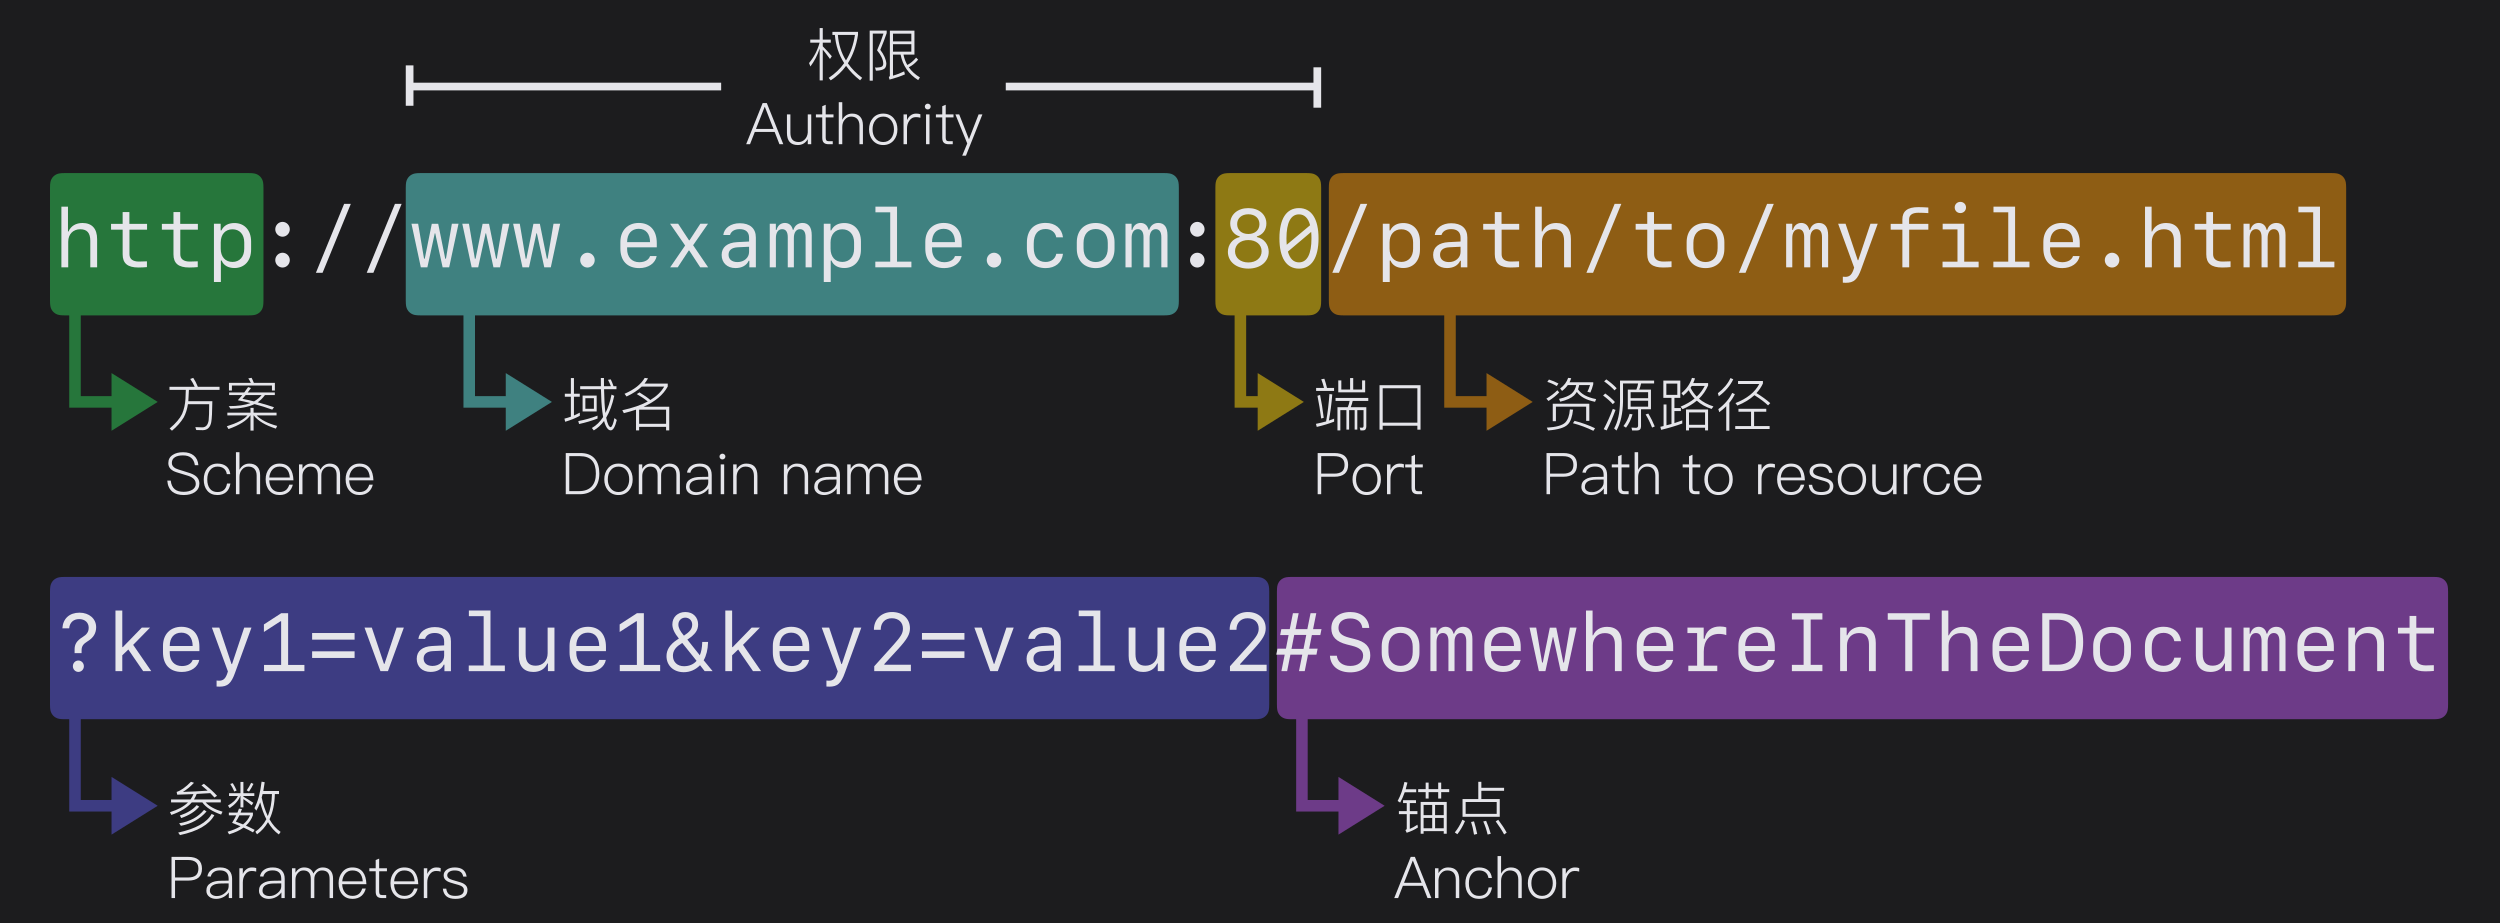 <svg xmlns="http://www.w3.org/2000/svg" width="1300" height="480" viewBox="0 0 1300 480"><g fill="none" fill-rule="evenodd"><rect width="1300" height="480" fill="#1C1C1E"/><g transform="translate(26 90)"><g transform="translate(606)"><path fill="#E5E5EA" fill-rule="nonzero" d="M.09 5.13.09 6.69 9.42 6.69 9.42 5.13 5.76 5.13C5.34 3.33 4.86 1.74 4.38.33L2.76.6C3.3 1.98 3.78 3.48 4.2 5.13L.09 5.13ZM2.16 8.76.78 9.21C1.56 12.99 2.19 16.92 2.73 21L4.05 20.67C3.51 16.2 2.88 12.24 2.16 8.76ZM9.45 21.09C8.55 21.45 7.62 21.78 6.72 22.08 7.5 17.94 8.1 13.41 8.49 8.49L7.02 8.28C6.66 13.32 6.09 18.09 5.28 22.53 3.57 23.01 1.8 23.43 0 23.79L.42 25.38C3.66 24.66 6.66 23.73 9.45 22.65L9.45 21.09ZM24 5.94 19.38 5.94 19.38 0 17.76 0 17.76 5.94 13.2 5.94 13.2 1.2 11.61 1.2 11.61 7.41 25.59 7.41 25.59 1.2 24 1.2 24 5.94ZM10.2 10.32 10.2 11.88 17.52 11.88C17.31 13.02 16.98 14.1 16.53 15.15L11.19 15.15 11.19 27.21 12.69 27.21 12.69 16.65 15.84 16.65 15.84 26.79 17.25 26.79 17.25 16.65 20.13 16.65 20.13 26.79 21.51 26.79 21.51 16.65 24.75 16.65 24.75 24.81C24.75 25.47 24.51 25.8 24.03 25.8L22.74 25.74 23.16 27.21 24.51 27.21C25.62 27.21 26.19 26.49 26.19 25.11L26.19 15.15 18.09 15.15C18.51 14.13 18.87 13.02 19.11 11.88L27.21 11.88 27.21 10.32 10.2 10.32ZM54.39 3.69 33.06 3.69 33.06 26.82 34.71 26.82 34.71 24.78 52.74 24.78 52.74 26.82 54.39 26.82 54.39 3.69ZM34.71 23.19 34.71 5.28 52.74 5.28 52.74 23.19 34.71 23.19ZM.9 38.97.9 60.39 2.73 60.39 2.73 51.3 9.57 51.3C14.34 51.3 16.74 49.23 16.74 45.12 16.74 41.01 14.34 38.97 9.6 38.97L.9 38.97ZM2.73 40.59 9.48 40.59C11.31 40.59 12.69 40.98 13.59 41.76 14.43 42.48 14.88 43.59 14.88 45.12 14.88 46.65 14.43 47.79 13.59 48.54 12.69 49.29 11.34 49.68 9.48 49.68L2.73 49.68 2.73 40.59ZM26.4 44.46C24.12 44.46 22.29 45.27 20.94 46.92 19.65 48.45 19.02 50.37 19.02 52.65 19.02 54.93 19.65 56.82 20.91 58.35 22.29 59.97 24.12 60.81 26.4 60.81 28.68 60.81 30.51 59.97 31.89 58.35 33.15 56.82 33.78 54.93 33.78 52.65 33.78 50.37 33.15 48.45 31.89 46.92 30.51 45.27 28.68 44.46 26.4 44.46ZM26.4 46.02C28.17 46.02 29.58 46.68 30.6 48.06 31.5 49.26 31.98 50.79 31.98 52.65 31.98 54.45 31.5 55.98 30.6 57.21 29.58 58.56 28.17 59.25 26.4 59.25 24.63 59.25 23.25 58.56 22.23 57.21 21.3 56.01 20.85 54.48 20.85 52.65 20.85 50.79 21.3 49.26 22.23 48.06 23.25 46.68 24.63 46.02 26.4 46.02ZM43.47 44.46C42.33 44.46 41.31 44.82 40.47 45.54 39.75 46.11 39.18 46.89 38.76 47.85L38.76 44.88 36.96 44.88 36.96 60.39 38.76 60.39 38.76 52.2C38.76 50.64 39.15 49.29 39.99 48.15 40.83 46.89 41.97 46.29 43.35 46.29 44.13 46.29 44.91 46.38 45.72 46.62L45.72 44.79C45.12 44.55 44.37 44.46 43.47 44.46ZM51.51 39.87 49.71 40.62 49.71 44.88 46.41 44.88 46.41 46.44 49.71 46.44 49.71 56.94C49.71 58.08 49.92 58.92 50.4 59.46 50.91 60.06 51.78 60.39 52.98 60.39L55.17 60.39 55.17 58.83 53.22 58.83C52.56 58.83 52.11 58.68 51.87 58.41 51.63 58.11 51.51 57.6 51.51 56.94L51.51 46.44 55.56 46.44 55.56 44.88 51.51 44.88 51.51 39.87Z" transform="translate(52.29 106.61)"/><path fill="#FFD60A" d="M7.692,74 C5.017,74 4.047,73.722 3.069,73.199 C2.092,72.676 1.324,71.908 0.801,70.931 C0.278,69.953 1.2037061e-16,68.983 -2.07168062e-16,66.308 L2.07168062e-16,7.692 C-1.2037061e-16,5.017 0.278,4.047 0.801,3.069 C1.324,2.092 2.092,1.324 3.069,0.801 C4.047,0.278 5.017,1.80555915e-16 7.692,-3.10752092e-16 L47.308,3.10752092e-16 C49.983,-1.80555915e-16 50.953,0.278 51.931,0.801 C52.908,1.324 53.676,2.092 54.199,3.069 C54.722,4.047 55,5.017 55,7.692 L55,66.308 C55,68.983 54.722,69.953 54.199,70.931 C53.676,71.908 52.908,72.676 51.931,73.199 C50.953,73.722 49.983,74 47.308,74 L16,74 L16,116 L21.999,116 L22,104 L46,119 L22,134 L21.999,122 L10,122 L10,74 L7.692,74 Z" opacity=".5"/></g><path fill="#E5E5EA" fill-rule="nonzero" d="M1.14 4.68 1.14 6.27 9.63 6.27C9.6 7.29 9.54 8.85 9.45 10.98 9.27 13.86 8.7 16.47 7.68 18.81 6.57 21.15 4.41 23.67 1.23 26.37L2.43 27.51C5.01 25.38 7.08 23.07 8.58 20.55 9.66 18.48 10.38 16.2 10.74 13.71L21.78 13.71C21.78 17.88 21.69 20.67 21.51 22.11 21.15 24.45 20.1 25.68 18.36 25.77 17.34 25.77 16.08 25.71 14.58 25.65L15.06 27.15C16.41 27.21 17.58 27.24 18.54 27.24 20.91 27.15 22.35 25.77 22.86 23.07 23.19 21.33 23.37 17.7 23.43 12.15L10.92 12.15C10.92 12.03 10.95 11.94 10.95 11.85 11.1 9.36 11.19 7.5 11.25 6.27L27.18 6.27 27.18 4.68 15.9 4.68C15.18 2.88 14.37 1.32 13.5.03L11.94.6C12.84 1.86 13.62 3.24 14.25 4.68L1.14 4.68ZM42.03 4.83C41.37 5.73 40.71 6.66 40.02 7.62L32.16 7.62 32.16 8.97 38.97 8.97C38.25 9.87 37.47 10.77 36.69 11.67 38.88 12.09 41.07 12.57 43.26 13.14 40.5 14.19 36.72 14.73 31.95 14.73L32.85 16.05C38.01 15.99 42.18 15.21 45.36 13.68 48.42 14.49 51.51 15.45 54.57 16.56L55.5 15.3C52.59 14.31 49.77 13.47 47.01 12.75 48.36 11.82 49.62 10.56 50.79 8.97L55.92 8.97 55.92 7.62 41.82 7.62C42.36 6.93 42.93 6.15 43.53 5.31L42.03 4.83ZM45.12 12.27C43.08 11.73 41.07 11.31 39.09 10.95 39.6 10.38 40.17 9.72 40.77 8.97L49.05 8.97C48.06 10.23 46.74 11.31 45.12 12.27ZM55.95 2.64 45.03 2.64C44.64 1.65 44.25.78 43.83 5.68434189e-14L42.12.3C42.6.99 43.02 1.77 43.44 2.64L32.07 2.64 32.07 6.63 33.6 6.63 33.6 4.02 54.42 4.02 54.42 6.63 55.95 6.63 55.95 2.64ZM31.23 18.12 31.23 19.56 41.67 19.56C39.87 21.66 36.3 23.55 30.96 25.2L31.83 26.64C37.44 24.66 41.22 22.32 43.14 19.56L43.26 19.56 43.26 27.45 44.88 27.45 44.88 19.56 44.97 19.56C47.16 22.41 51 24.69 56.46 26.43L57.15 25.02C52.23 23.7 48.69 21.87 46.47 19.56L56.82 19.56 56.82 18.12 44.88 18.12 44.88 15.63 43.26 15.63 43.26 18.12 31.23 18.12ZM8.19 38.7C6.03 38.7 4.23 39.15 2.85 40.08 1.29 41.07.54 42.48.54 44.34.54 46.08 1.35 47.43 3 48.36 3.72 48.78 5.37 49.35 7.92 50.07 10.35 50.73 11.91 51.3 12.63 51.72 14.07 52.53 14.82 53.67 14.82 55.14 14.82 56.4 14.22 57.42 13.08 58.17 11.91 58.89 10.38 59.28 8.49 59.28 6.51 59.28 4.98 58.83 3.9 57.96 2.7 56.97 2.01 55.47 1.8 53.46L0 53.46C.18 56.04 1.08 57.99 2.7 59.28 4.11 60.39 6.06 60.96 8.52 60.96 10.95 60.96 12.9 60.45 14.37 59.43 15.9 58.35 16.68 56.88 16.68 55.05 16.68 53.1 15.78 51.6 14.01 50.55 13.05 49.95 11.22 49.29 8.49 48.51 6.39 47.91 5.01 47.43 4.38 47.13 3.03 46.41 2.37 45.48 2.37 44.28 2.37 42.93 2.91 41.91 4.05 41.25 5.04 40.65 6.39 40.35 8.13 40.35 9.99 40.35 11.43 40.77 12.45 41.64 13.47 42.51 14.1 43.77 14.34 45.45L16.17 45.45C15.99 43.23 15.18 41.55 13.77 40.41 12.39 39.27 10.53 38.7 8.19 38.7ZM26.1 44.61C23.85 44.61 22.08 45.42 20.79 47.07 19.56 48.6 18.96 50.55 18.96 52.89 18.96 55.26 19.53 57.18 20.73 58.62 21.99 60.18 23.79 60.96 26.07 60.96 27.93 60.96 29.46 60.45 30.6 59.46 31.77 58.44 32.52 56.94 32.82 54.99L31.05 54.99C30.6 57.93 28.95 59.4 26.07 59.4 24.36 59.4 23.04 58.8 22.14 57.63 21.24 56.46 20.79 54.87 20.79 52.89 20.79 50.88 21.24 49.26 22.2 48.06 23.16 46.8 24.48 46.17 26.1 46.17 27.45 46.17 28.56 46.5 29.4 47.16 30.24 47.82 30.75 48.78 30.96 50.1L32.76 50.1C32.52 48.24 31.8 46.86 30.63 45.96 29.46 45.06 27.96 44.61 26.1 44.61ZM35.7 38.7 35.7 60.54 37.53 60.54 37.53 51.57C37.53 50.04 37.95 48.75 38.85 47.73 39.75 46.68 40.83 46.17 42.12 46.17 43.5 46.17 44.55 46.56 45.33 47.37 46.08 48.21 46.47 49.38 46.47 50.88L46.47 60.54 48.27 60.54 48.27 50.64C48.27 48.72 47.76 47.22 46.77 46.17 45.78 45.12 44.4 44.61 42.63 44.61 41.55 44.61 40.56 44.88 39.69 45.42 38.79 45.99 38.07 46.8 37.53 47.85L37.53 38.7 35.7 38.7ZM58.32 44.61C56.13 44.61 54.39 45.42 53.07 47.04 51.78 48.6 51.15 50.49 51.15 52.77 51.15 55.23 51.81 57.24 53.16 58.74 54.45 60.21 56.19 60.96 58.38 60.96 60.36 60.96 61.95 60.39 63.21 59.25 64.23 58.29 64.92 57.06 65.28 55.56L63.45 55.56C63.06 56.76 62.52 57.66 61.8 58.29 60.93 59.01 59.79 59.4 58.38 59.4 56.76 59.4 55.5 58.86 54.54 57.78 53.61 56.7 53.1 55.2 53.01 53.31L65.61 53.31C65.52 50.64 64.92 48.57 63.84 47.1 62.61 45.42 60.78 44.61 58.32 44.61ZM58.35 46.17C61.62 46.17 63.42 48.06 63.72 51.84L53.04 51.84C53.19 50.16 53.73 48.81 54.66 47.76 55.59 46.68 56.82 46.17 58.35 46.17ZM74.79 44.61C72.9 44.61 71.4 45.51 70.29 47.37L70.29 45.03 68.49 45.03 68.49 60.54 70.29 60.54 70.29 51C70.29 49.65 70.68 48.51 71.49 47.58 72.27 46.62 73.23 46.17 74.4 46.17 76.98 46.17 78.27 47.64 78.27 50.64L78.27 60.54 80.1 60.54 80.1 50.67C80.1 49.35 80.46 48.3 81.24 47.46 81.99 46.59 82.92 46.17 84.06 46.17 85.44 46.17 86.49 46.56 87.15 47.34 87.75 48.06 88.05 49.17 88.05 50.64L88.05 60.54 89.85 60.54 89.85 50.4C89.85 48.57 89.37 47.16 88.44 46.14 87.48 45.12 86.16 44.61 84.54 44.61 83.46 44.61 82.5 44.88 81.72 45.42 80.88 45.96 80.19 46.74 79.65 47.79 78.87 45.66 77.25 44.61 74.79 44.61ZM99.9 44.61C97.71 44.61 95.97 45.42 94.65 47.04 93.36 48.6 92.73 50.49 92.73 52.77 92.73 55.23 93.39 57.24 94.74 58.74 96.03 60.21 97.77 60.96 99.96 60.96 101.94 60.96 103.53 60.39 104.79 59.25 105.81 58.29 106.5 57.06 106.86 55.56L105.03 55.56C104.64 56.76 104.1 57.66 103.38 58.29 102.51 59.01 101.37 59.4 99.96 59.4 98.34 59.4 97.08 58.86 96.12 57.78 95.19 56.7 94.68 55.2 94.59 53.31L107.19 53.31C107.1 50.64 106.5 48.57 105.42 47.1 104.19 45.42 102.36 44.61 99.9 44.61ZM99.93 46.17C103.2 46.17 105 48.06 105.3 51.84L94.62 51.84C94.77 50.16 95.31 48.81 96.24 47.76 97.17 46.68 98.4 46.17 99.93 46.17Z" transform="translate(60.99 106.46)"/><path fill="#30D158" d="M7.692,74 C5.017,74 4.047,73.722 3.069,73.199 C2.092,72.676 1.324,71.908 0.801,70.931 C0.278,69.953 1.2037061e-16,68.983 -2.07168062e-16,66.308 L2.07168062e-16,7.692 C-1.2037061e-16,5.017 0.278,4.047 0.801,3.069 C1.324,2.092 2.092,1.324 3.069,0.801 C4.047,0.278 5.017,1.80555915e-16 7.692,-3.10752092e-16 L103.308,3.10752092e-16 C105.983,-1.80555915e-16 106.953,0.278 107.931,0.801 C108.908,1.324 109.676,2.092 110.199,3.069 C110.722,4.047 111,5.017 111,7.692 L111,66.308 C111,68.983 110.722,69.953 110.199,70.931 C109.676,71.908 108.908,72.676 107.931,73.199 C106.953,73.722 105.983,74 103.308,74 L16,74 L16,116 L31.999,116 L32,104 L56,119 L32,134 L31.999,122 L10,122 L10,74 L7.692,74 Z" opacity=".5"/><g transform="translate(665)"><path fill="#FF9F0A" d="M7.692,74 C5.017,74 4.047,73.722 3.069,73.199 C2.092,72.676 1.324,71.908 0.801,70.931 C0.278,69.953 1.2037061e-16,68.983 -2.07168062e-16,66.308 L2.07168062e-16,7.692 C-1.2037061e-16,5.017 0.278,4.047 0.801,3.069 C1.324,2.092 2.092,1.324 3.069,0.801 C4.047,0.278 5.017,1.80555915e-16 7.692,-3.10752092e-16 L521.308,3.10752092e-16 C523.983,-1.80555915e-16 524.953,0.278 525.931,0.801 C526.908,1.324 527.676,2.092 528.199,3.069 C528.722,4.047 529,5.017 529,7.692 L529,66.308 C529,68.983 528.722,69.953 528.199,70.931 C527.676,71.908 526.908,72.676 525.931,73.199 C524.953,73.722 523.983,74 521.308,74 L66,74 L66,116 L81.999,116 L82,104 L106,119 L82,134 L81.999,122 L60,122 L60,74 L7.692,74 Z" opacity=".5"/><path fill="#E5E5EA" fill-rule="nonzero" d="M1.32.87.48 2.1C2.16 2.61 3.81 3.33 5.4 4.29L6.27 2.94C4.77 2.13 3.12 1.44 1.32.87ZM11.31 0C10.59 2.16 9.21 4.02 7.14 5.52L8.13 6.81C9.33 5.91 10.32 4.89 11.13 3.75L15.51 3.75C15.12 5.61 14.34 7.08 13.14 8.16 11.79 9.36 9.6 10.26 6.57 10.92L7.2 12.39C10.5 11.61 12.9 10.53 14.37 9.15 14.91 8.61 15.39 7.98 15.81 7.32 17.61 9.84 20.79 11.55 25.29 12.45L25.86 11.04C21.18 10.14 18.06 8.43 16.44 5.94 16.68 5.28 16.89 4.53 17.04 3.75L22.68 3.75C22.32 5.01 21.87 6.18 21.3 7.2L22.86 7.65C23.49 6.24 24 4.8 24.36 3.3L24.36 2.28 12.03 2.28C12.36 1.62 12.66.93 12.9.18L11.31 0ZM22.32 13.44 3.3 13.44 3.3 22.53 4.95 22.53 4.95 14.97 20.67 14.97 20.67 22.35 22.32 22.35 22.32 13.44ZM12.21 16.38C11.97 19.62 11.13 21.9 9.75 23.28 8.19 24.75 5.01 25.62.21 25.89L.87 27.36C6.12 26.94 9.54 25.89 11.1 24.24 12.54 22.89 13.44 20.31 13.86 16.53L12.21 16.38ZM5.7 6.45C4.17 8.01 2.28 9.45 0 10.8L1.08 12.03C3.3 10.65 5.16 9.15 6.66 7.56L5.7 6.45ZM14.64 22.35 13.8 23.58C17.43 24.54 20.97 25.86 24.42 27.54L25.29 26.19C22.08 24.66 18.54 23.37 14.64 22.35ZM31.14.78 30.03 1.83C32.31 3.48 34.11 5.04 35.43 6.51L36.54 5.4C35.1 3.84 33.3 2.31 31.14.78ZM30.6 8.13 29.49 9.18C31.62 10.77 33.3 12.27 34.53 13.68L35.64 12.57C34.29 11.07 32.61 9.6 30.6 8.13ZM34.53 16.11C33.21 19.71 31.62 23.25 29.82 26.67L31.35 27.33C33.03 24.03 34.56 20.46 35.94 16.68L34.53 16.11ZM42.33 6.12 42.33 16.32 47.67 16.32 47.67 24.84C47.67 25.59 47.28 25.98 46.56 25.98 45.81 25.98 45.03 25.92 44.25 25.86L44.58 27.36 47.1 27.36C48.48 27.36 49.2 26.64 49.2 25.2L49.2 16.32 54.36 16.32 54.36 6.12 48.27 6.12C48.69 5.1 48.99 4.02 49.23 2.91L56.01 2.91 56.01 1.44 38.28 1.44 38.28 12.33C38.19 18.27 37.17 22.95 35.22 26.31L36.45 27.39C38.61 23.61 39.72 18.57 39.84 12.33L39.84 2.91 47.7 2.91C47.52 4.02 47.19 5.1 46.77 6.12L42.33 6.12ZM52.89 14.97 43.8 14.97 43.8 11.88 52.89 11.88 52.89 14.97ZM43.8 10.59 43.8 7.44 52.89 7.44 52.89 10.59 43.8 10.59ZM43.29 18.69C42.6 21.06 41.52 23.19 40.08 25.05L41.4 25.89C42.87 23.97 44.01 21.66 44.79 18.99L43.29 18.69ZM52.98 18.57 51.6 19.02C52.8 21 53.94 23.28 54.96 25.86L56.34 25.26C55.38 22.89 54.27 20.67 52.98 18.57ZM60.81 1.41 60.81 10.41 65.04 10.41 65.04 23.97C64.2 24.21 63.33 24.42 62.43 24.66L62.43 13.83 60.93 13.83 60.93 25.05C60.36 25.17 59.79 25.32 59.25 25.44L59.67 27.03C63.87 26.01 67.53 24.9 70.65 23.73L70.65 22.11C69.33 22.59 67.98 23.07 66.57 23.52L66.57 17.25 69.93 17.25 69.93 15.69 66.57 15.69 66.57 10.41 69.63 10.41 69.63 1.41 60.81 1.41ZM68.07 8.85 62.37 8.85 62.37 2.97 68.07 2.97 68.07 8.85ZM84.06 16.44 72.6 16.44 72.6 27.33 74.16 27.33 74.16 25.92 82.5 25.92 82.5 27.33 84.06 27.33 84.06 16.44ZM74.16 24.42 74.16 17.94 82.5 17.94 82.5 24.42 74.16 24.42ZM75.69 0C74.73 3.12 72.9 5.79 70.2 7.95L71.19 9.21C72.21 8.37 73.14 7.44 73.98 6.45 74.82 8.01 75.84 9.45 77.07 10.74 75.06 12.36 72.63 13.77 69.78 14.97L70.8 16.29C73.68 15.06 76.14 13.59 78.21 11.85 80.28 13.74 82.86 15.18 85.92 16.17L86.85 14.85C83.91 13.92 81.39 12.57 79.35 10.83 81.39 8.82 82.98 6.51 84.09 3.93L84.09 2.7 76.35 2.7C76.71 1.92 77.01 1.11 77.28.27L75.69 0ZM74.94 5.16C75.15 4.86 75.36 4.56 75.57 4.2L82.32 4.2C81.3 6.24 79.92 8.1 78.18 9.75 76.89 8.43 75.81 6.9 74.94 5.16ZM106.41 17.61 106.41 25.05 98.19 25.05 98.19 26.58 116.07 26.58 116.07 25.05 108 25.05 108 17.61 114.33 17.61 114.33 16.08 99.87 16.08 99.87 17.61 106.41 17.61ZM108.18 9C111.12 10.86 113.46 12.63 115.26 14.31L116.4 13.14C114.45 11.4 112.05 9.66 109.23 7.92 110.61 6.42 111.75 4.77 112.59 2.91L112.59 1.62 99.66 1.62 99.66 3.18 110.7 3.18C108.42 7.5 104.28 10.8 98.31 13.11L99.3 14.4C102.9 12.96 105.84 11.16 108.18 9ZM95.73.09C94.38 3 92.19 5.64 89.16 7.98L89.64 9.57C93.06 7.05 95.55 4.11 97.17.75L95.73.09ZM96.6 7.83C95.1 10.95 92.7 13.77 89.4 16.26L89.88 17.85C91.2 16.89 92.4 15.87 93.51 14.76L93.51 27.45 95.13 27.45 95.13 12.96C96.27 11.58 97.23 10.08 98.01 8.46L96.6 7.83ZM.06 39.09.06 60.51 1.89 60.51 1.89 51.42 8.73 51.42C13.5 51.42 15.9 49.35 15.9 45.24 15.9 41.13 13.5 39.09 8.76 39.09L.06 39.09ZM1.89 40.71 8.64 40.71C10.47 40.71 11.85 41.1 12.75 41.88 13.59 42.6 14.04 43.71 14.04 45.24 14.04 46.77 13.59 47.91 12.75 48.66 11.85 49.41 10.5 49.8 8.64 49.8L1.89 49.8 1.89 40.71ZM25.35 44.58C23.58 44.58 22.14 44.94 21.03 45.69 19.77 46.47 18.99 47.67 18.69 49.23L20.46 49.35C20.7 48.27 21.27 47.46 22.17 46.89 22.98 46.35 24 46.11 25.26 46.11 28.26 46.11 29.76 47.58 29.76 50.52L29.76 51.45 25.8 51.51C23.46 51.51 21.63 51.93 20.37 52.74 18.9 53.58 18.18 54.9 18.18 56.7 18.18 57.96 18.66 59.01 19.65 59.79 20.55 60.54 21.78 60.93 23.28 60.93 24.75 60.93 26.1 60.54 27.36 59.82 28.38 59.22 29.22 58.44 29.85 57.54L29.85 60.51 31.56 60.51 31.56 50.52C31.56 48.72 31.08 47.34 30.18 46.35 29.13 45.15 27.51 44.58 25.35 44.58ZM29.76 52.86 29.76 54.48C29.76 55.68 29.13 56.82 27.9 57.84 26.64 58.92 25.2 59.46 23.64 59.46 22.56 59.46 21.66 59.19 21 58.68 20.34 58.17 20.01 57.51 20.01 56.67 20.01 54.21 21.96 52.95 25.89 52.92L29.76 52.86ZM39.09 39.99 37.29 40.74 37.29 45 33.99 45 33.99 46.56 37.29 46.56 37.29 57.06C37.29 58.2 37.5 59.04 37.98 59.58 38.49 60.18 39.36 60.51 40.56 60.51L42.75 60.51 42.75 58.95 40.8 58.95C40.14 58.95 39.69 58.8 39.45 58.53 39.21 58.23 39.09 57.72 39.09 57.06L39.09 46.56 43.14 46.56 43.14 45 39.09 45 39.09 39.99ZM45.87 38.67 45.87 60.51 47.7 60.51 47.7 51.54C47.7 50.01 48.12 48.72 49.02 47.7 49.92 46.65 51 46.14 52.29 46.14 53.67 46.14 54.72 46.53 55.5 47.34 56.25 48.18 56.64 49.35 56.64 50.85L56.64 60.51 58.44 60.51 58.44 50.61C58.44 48.69 57.93 47.19 56.94 46.14 55.95 45.09 54.57 44.58 52.8 44.58 51.72 44.58 50.73 44.85 49.86 45.39 48.96 45.96 48.24 46.77 47.7 47.82L47.7 38.67 45.87 38.67ZM75.96 39.99 74.16 40.74 74.16 45 70.86 45 70.86 46.56 74.16 46.56 74.16 57.06C74.16 58.2 74.37 59.04 74.85 59.58 75.36 60.18 76.23 60.51 77.43 60.51L79.62 60.51 79.62 58.95 77.67 58.95C77.01 58.95 76.56 58.8 76.32 58.53 76.08 58.23 75.96 57.72 75.96 57.06L75.96 46.56 80.01 46.56 80.01 45 75.96 45 75.96 39.99ZM89.52 44.58C87.24 44.58 85.41 45.39 84.06 47.04 82.77 48.57 82.14 50.49 82.14 52.77 82.14 55.05 82.77 56.94 84.03 58.47 85.41 60.09 87.24 60.93 89.52 60.93 91.8 60.93 93.63 60.09 95.01 58.47 96.27 56.94 96.9 55.05 96.9 52.77 96.9 50.49 96.27 48.57 95.01 47.04 93.63 45.39 91.8 44.58 89.52 44.58ZM89.52 46.14C91.29 46.14 92.7 46.8 93.72 48.18 94.62 49.38 95.1 50.91 95.1 52.77 95.1 54.57 94.62 56.1 93.72 57.33 92.7 58.68 91.29 59.37 89.52 59.37 87.75 59.37 86.37 58.68 85.35 57.33 84.42 56.13 83.97 54.6 83.97 52.77 83.97 50.91 84.42 49.38 85.35 48.18 86.37 46.8 87.75 46.14 89.52 46.14ZM116.58 44.58C115.44 44.58 114.42 44.94 113.58 45.66 112.86 46.23 112.29 47.01 111.87 47.97L111.87 45 110.07 45 110.07 60.51 111.87 60.51 111.87 52.32C111.87 50.76 112.26 49.41 113.1 48.27 113.94 47.01 115.08 46.41 116.46 46.41 117.24 46.41 118.02 46.5 118.83 46.74L118.83 44.91C118.23 44.67 117.48 44.58 116.58 44.58ZM127.14 44.58C124.95 44.58 123.21 45.39 121.89 47.01 120.6 48.57 119.97 50.46 119.97 52.74 119.97 55.2 120.63 57.21 121.98 58.71 123.27 60.18 125.01 60.93 127.2 60.93 129.18 60.93 130.77 60.36 132.03 59.22 133.05 58.26 133.74 57.03 134.1 55.53L132.27 55.53C131.88 56.73 131.34 57.63 130.62 58.26 129.75 58.98 128.61 59.37 127.2 59.37 125.58 59.37 124.32 58.83 123.36 57.75 122.43 56.67 121.92 55.17 121.83 53.28L134.43 53.28C134.34 50.61 133.74 48.54 132.66 47.07 131.43 45.39 129.6 44.58 127.14 44.58ZM127.17 46.14C130.44 46.14 132.24 48.03 132.54 51.81L121.86 51.81C122.01 50.13 122.55 48.78 123.48 47.73 124.41 46.65 125.64 46.14 127.17 46.14ZM142.59 44.58C140.97 44.58 139.59 44.94 138.51 45.69 137.37 46.47 136.83 47.46 136.83 48.72 136.83 49.98 137.4 50.97 138.6 51.69 139.32 52.14 140.58 52.59 142.38 53.07 144.15 53.52 145.29 53.88 145.83 54.15 146.85 54.66 147.36 55.38 147.36 56.31 147.36 58.35 145.86 59.37 142.86 59.37 141.42 59.37 140.34 59.1 139.62 58.56 138.84 57.96 138.36 56.97 138.18 55.62L136.41 55.62C136.77 59.16 138.93 60.93 142.92 60.93 147.12 60.93 149.22 59.34 149.22 56.22 149.22 54.9 148.59 53.85 147.36 53.1 146.58 52.62 145.23 52.14 143.34 51.66 141.75 51.24 140.67 50.88 140.07 50.58 139.14 50.1 138.69 49.47 138.69 48.69 138.69 47.91 139.05 47.31 139.77 46.83 140.49 46.35 141.42 46.14 142.56 46.14 143.94 46.14 144.99 46.41 145.71 46.98 146.37 47.49 146.79 48.27 147 49.35L148.77 49.35C148.32 46.17 146.25 44.58 142.59 44.58ZM158.88 44.58C156.6 44.58 154.77 45.39 153.42 47.04 152.13 48.57 151.5 50.49 151.5 52.77 151.5 55.05 152.13 56.94 153.39 58.47 154.77 60.09 156.6 60.93 158.88 60.93 161.16 60.93 162.99 60.09 164.37 58.47 165.63 56.94 166.26 55.05 166.26 52.77 166.26 50.49 165.63 48.57 164.37 47.04 162.99 45.39 161.16 44.58 158.88 44.58ZM158.88 46.14C160.65 46.14 162.06 46.8 163.08 48.18 163.98 49.38 164.46 50.91 164.46 52.77 164.46 54.57 163.98 56.1 163.08 57.33 162.06 58.68 160.65 59.37 158.88 59.37 157.11 59.37 155.73 58.68 154.71 57.33 153.78 56.13 153.33 54.6 153.33 52.77 153.33 50.91 153.78 49.38 154.71 48.18 155.73 46.8 157.11 46.14 158.88 46.14ZM169.44 45 169.44 54.57C169.44 58.8 171.33 60.93 175.11 60.93 177.33 60.93 179.07 59.91 180.27 57.9L180.27 60.51 182.07 60.51 182.07 45 180.27 45 180.27 54.42C180.15 55.89 179.64 57.09 178.74 57.99 177.84 58.89 176.79 59.37 175.59 59.37 174.09 59.37 172.98 58.95 172.26 58.11 171.57 57.3 171.24 56.1 171.24 54.48L171.24 45 169.44 45ZM192.36 44.58C191.22 44.58 190.2 44.94 189.36 45.66 188.64 46.23 188.07 47.01 187.65 47.97L187.65 45 185.85 45 185.85 60.51 187.65 60.51 187.65 52.32C187.65 50.76 188.04 49.41 188.88 48.27 189.72 47.01 190.86 46.41 192.24 46.41 193.02 46.41 193.8 46.5 194.61 46.74L194.61 44.91C194.01 44.67 193.26 44.58 192.36 44.58ZM203.19 44.58C200.94 44.58 199.17 45.39 197.88 47.04 196.65 48.57 196.05 50.52 196.05 52.86 196.05 55.23 196.62 57.15 197.82 58.59 199.08 60.15 200.88 60.93 203.16 60.93 205.02 60.93 206.55 60.42 207.69 59.43 208.86 58.41 209.61 56.91 209.91 54.96L208.14 54.96C207.69 57.9 206.04 59.37 203.16 59.37 201.45 59.37 200.13 58.77 199.23 57.6 198.33 56.43 197.88 54.84 197.88 52.86 197.88 50.85 198.33 49.23 199.29 48.03 200.25 46.77 201.57 46.14 203.19 46.14 204.54 46.14 205.65 46.47 206.49 47.13 207.33 47.79 207.84 48.75 208.05 50.07L209.85 50.07C209.61 48.21 208.89 46.83 207.72 45.93 206.55 45.03 205.05 44.58 203.19 44.58ZM219.06 44.58C216.87 44.58 215.13 45.39 213.81 47.01 212.52 48.57 211.89 50.46 211.89 52.74 211.89 55.2 212.55 57.21 213.9 58.71 215.19 60.18 216.93 60.93 219.12 60.93 221.1 60.93 222.69 60.36 223.95 59.22 224.97 58.26 225.66 57.03 226.02 55.53L224.19 55.53C223.8 56.73 223.26 57.63 222.54 58.26 221.67 58.98 220.53 59.37 219.12 59.37 217.5 59.37 216.24 58.83 215.28 57.75 214.35 56.67 213.84 55.17 213.75 53.28L226.35 53.28C226.26 50.61 225.66 48.54 224.58 47.07 223.35 45.39 221.52 44.58 219.06 44.58ZM219.09 46.14C222.36 46.14 224.16 48.03 224.46 51.81L213.78 51.81C213.93 50.13 214.47 48.78 215.4 47.73 216.33 46.65 217.56 46.14 219.09 46.14Z" transform="translate(113.13 106.49)"/></g><g transform="translate(185)"><path fill="#63E6E2" d="M7.692,74 C5.017,74 4.047,73.722 3.069,73.199 C2.092,72.676 1.324,71.908 0.801,70.931 C0.278,69.953 -1.43077765e-16,68.983 2.46249008e-16,66.308 L6.60585131e-16,7.692 C-3.83818985e-16,5.017 0.278,4.047 0.801,3.069 C1.324,2.092 2.092,1.324 3.069,0.801 C4.047,0.278 5.017,-8.28924603e-17 7.692,1.42664977e-16 L394.308,-1.57632428e-14 C396.983,9.15889802e-15 397.953,0.278 398.931,0.801 C399.908,1.324 400.676,2.092 401.199,3.069 C401.722,4.047 402,5.017 402,7.692 L402,66.308 C402,68.983 401.722,69.953 401.199,70.931 C400.676,71.908 399.908,72.676 398.931,73.199 C397.953,73.722 396.983,74 394.308,74 L36,74 L36,116 L51.999,116 L52,104 L76,119 L52,134 L51.999,122 L30,122 L30,74 L7.692,74 Z" opacity=".5"/><path fill="#E5E5EA" fill-rule="nonzero" d="M8.19 4.29 8.19 5.85 18.99 5.85C19.08 10.59 19.32 14.49 19.71 17.55 19.83 18.51 19.95 19.44 20.13 20.34 18.54 22.8 16.59 24.72 14.28 26.04L15.27 27.3C17.28 26.1 19.05 24.48 20.61 22.38 20.85 23.34 21.15 24.18 21.51 24.93 22.26 26.49 23.1 27.27 24.06 27.27 25.32 27.27 26.37 25.47 27.24 21.87L26.01 20.88C25.38 23.94 24.72 25.5 24.06 25.62 23.16 25.53 22.38 23.88 21.72 20.67 23.52 17.67 24.93 13.86 25.92 9.3L24.48 8.67C23.76 12.36 22.71 15.54 21.33 18.24 20.94 15.21 20.7 11.07 20.61 5.85L27.06 5.85 27.06 4.29 25.53 4.29C25.08 2.97 24.6 1.77 24.09.75L22.65.99C23.19 1.98 23.67 3.09 24.15 4.29L20.58 4.29C20.55 2.94 20.55 1.53 20.55.03L18.93.03C18.93 1.5 18.93 2.91 18.96 4.29L8.19 4.29ZM9.45 9.18 9.45 17.43 16.77 17.43 16.77 9.18 9.45 9.18ZM15.33 16.05 10.89 16.05 10.89 10.56 15.33 10.56 15.33 16.05ZM17.22 19.62C14.04 20.85 10.71 21.78 7.2 22.44L7.62 23.97C11.07 23.22 14.28 22.26 17.22 21.12L17.22 19.62ZM.21 8.22.21 9.78 3.36 9.78 3.36 20.16C2.28 20.55 1.14 20.88 0 21.18L.39 22.8C3.12 21.99 5.67 20.97 8.01 19.71L8.01 18.06C7.02 18.57 6 19.05 4.95 19.53L4.95 9.78 7.98 9.78 7.98 8.22 4.95 8.22 4.95.06 3.36.06 3.36 8.22.21 8.22ZM38.85 25.44 52.86 25.44 52.86 27.3 54.51 27.3 54.51 14.97 41.19 14.97C47.22 12.3 51.39 8.79 53.73 4.44L53.73 2.97 41.64 2.97C42.36 2.07 42.96 1.17 43.47.21L41.73 0C39.9 3.24 36.42 6 31.26 8.25L32.31 9.66C35.55 8.16 38.16 6.45 40.17 4.53L51.87 4.53C50.37 7.17 47.97 9.51 44.67 11.49 43.35 10.32 41.49 9 39.03 7.53L37.62 8.4C40.02 9.78 41.94 11.07 43.32 12.27 39.84 14.13 35.43 15.63 30.09 16.8L30.9 18.33C33.12 17.79 35.25 17.16 37.23 16.5L37.23 27.3 38.85 27.3 38.85 25.44ZM52.86 23.85 38.85 23.85 38.85 16.5 52.86 16.5 52.86 23.85ZM.69 39.06.69 60.48 7.92 60.48C11.22 60.48 13.77 59.49 15.57 57.51 17.28 55.62 18.15 53.04 18.15 49.77 18.15 46.44 17.37 43.86 15.84 42.06 14.16 40.05 11.64 39.06 8.31 39.06L.69 39.06ZM2.52 40.68 8.04 40.68C10.92 40.68 13.08 41.46 14.46 43.08 15.72 44.55 16.35 46.77 16.35 49.77 16.35 52.65 15.63 54.87 14.19 56.43 12.69 58.05 10.5 58.86 7.65 58.86L2.52 58.86 2.52 40.68ZM28.11 44.55C25.83 44.55 24 45.36 22.65 47.01 21.36 48.54 20.73 50.46 20.73 52.74 20.73 55.02 21.36 56.91 22.62 58.44 24 60.06 25.83 60.9 28.11 60.9 30.39 60.9 32.22 60.06 33.6 58.44 34.86 56.91 35.49 55.02 35.49 52.74 35.49 50.46 34.86 48.54 33.6 47.01 32.22 45.36 30.39 44.55 28.11 44.55ZM28.11 46.11C29.88 46.11 31.29 46.77 32.31 48.15 33.21 49.35 33.69 50.88 33.69 52.74 33.69 54.54 33.21 56.07 32.31 57.3 31.29 58.65 29.88 59.34 28.11 59.34 26.34 59.34 24.96 58.65 23.94 57.3 23.01 56.1 22.56 54.57 22.56 52.74 22.56 50.88 23.01 49.35 23.94 48.15 24.96 46.77 26.34 46.11 28.11 46.11ZM44.97 44.55C43.08 44.55 41.58 45.45 40.47 47.31L40.47 44.97 38.67 44.97 38.67 60.48 40.47 60.48 40.47 50.94C40.47 49.59 40.86 48.45 41.67 47.52 42.45 46.56 43.41 46.11 44.58 46.11 47.16 46.11 48.45 47.58 48.45 50.58L48.45 60.48 50.28 60.48 50.28 50.61C50.28 49.29 50.64 48.24 51.42 47.4 52.17 46.53 53.1 46.11 54.24 46.11 55.62 46.11 56.67 46.5 57.33 47.28 57.93 48 58.23 49.11 58.23 50.58L58.23 60.48 60.03 60.48 60.03 50.34C60.03 48.51 59.55 47.1 58.62 46.08 57.66 45.06 56.34 44.55 54.72 44.55 53.64 44.55 52.68 44.82 51.9 45.36 51.06 45.9 50.37 46.68 49.83 47.73 49.05 45.6 47.43 44.55 44.97 44.55ZM70.38 44.55C68.61 44.55 67.17 44.91 66.06 45.66 64.8 46.44 64.02 47.64 63.72 49.2L65.49 49.32C65.73 48.24 66.3 47.43 67.2 46.86 68.01 46.32 69.03 46.08 70.29 46.08 73.29 46.08 74.79 47.55 74.79 50.49L74.79 51.42 70.83 51.48C68.49 51.48 66.66 51.9 65.4 52.71 63.93 53.55 63.21 54.87 63.21 56.67 63.21 57.93 63.69 58.98 64.68 59.76 65.58 60.51 66.81 60.9 68.31 60.9 69.78 60.9 71.13 60.51 72.39 59.79 73.41 59.19 74.25 58.41 74.88 57.51L74.88 60.48 76.59 60.48 76.59 50.49C76.59 48.69 76.11 47.31 75.21 46.32 74.16 45.12 72.54 44.55 70.38 44.55ZM74.79 52.83 74.79 54.45C74.79 55.65 74.16 56.79 72.93 57.81 71.67 58.89 70.23 59.43 68.67 59.43 67.59 59.43 66.69 59.16 66.03 58.65 65.37 58.14 65.04 57.48 65.04 56.64 65.04 54.18 66.99 52.92 70.92 52.89L74.79 52.83ZM82.17 39.39C81.72 39.39 81.36 39.54 81.09 39.84 80.79 40.08 80.64 40.44 80.64 40.89 80.64 41.31 80.79 41.67 81.09 41.97 81.36 42.24 81.72 42.39 82.17 42.39 82.59 42.39 82.92 42.24 83.22 41.97 83.52 41.67 83.7 41.31 83.7 40.89 83.7 40.44 83.55 40.08 83.25 39.84 82.95 39.54 82.59 39.39 82.17 39.39ZM81.27 44.97 81.27 60.48 83.07 60.48 83.07 44.97 81.27 44.97ZM94.59 44.55C93.51 44.55 92.52 44.79 91.65 45.33 90.78 45.87 90.09 46.59 89.55 47.52L89.55 44.97 87.75 44.97 87.75 60.48 89.55 60.48 89.55 51.12C89.64 49.59 90.12 48.36 91.02 47.46 91.86 46.56 92.88 46.11 94.14 46.11 97.08 46.11 98.55 47.76 98.55 51.06L98.55 60.48 100.35 60.48 100.35 50.94C100.35 46.68 98.43 44.55 94.59 44.55ZM120.96 44.55C119.88 44.55 118.89 44.79 118.02 45.33 117.15 45.87 116.46 46.59 115.92 47.52L115.92 44.97 114.12 44.97 114.12 60.48 115.92 60.48 115.92 51.12C116.01 49.59 116.49 48.36 117.39 47.46 118.23 46.56 119.25 46.11 120.51 46.11 123.45 46.11 124.92 47.76 124.92 51.06L124.92 60.48 126.72 60.48 126.72 50.94C126.72 46.68 124.8 44.55 120.96 44.55ZM137.07 44.55C135.3 44.55 133.86 44.91 132.75 45.66 131.49 46.44 130.71 47.64 130.41 49.2L132.18 49.32C132.42 48.24 132.99 47.43 133.89 46.86 134.7 46.32 135.72 46.08 136.98 46.08 139.98 46.08 141.48 47.55 141.48 50.49L141.48 51.42 137.52 51.48C135.18 51.48 133.35 51.9 132.09 52.71 130.62 53.55 129.9 54.87 129.9 56.67 129.9 57.93 130.38 58.98 131.37 59.76 132.27 60.51 133.5 60.9 135 60.9 136.47 60.9 137.82 60.51 139.08 59.79 140.1 59.19 140.94 58.41 141.57 57.51L141.57 60.48 143.28 60.48 143.28 50.49C143.28 48.69 142.8 47.31 141.9 46.32 140.85 45.12 139.23 44.55 137.07 44.55ZM141.48 52.83 141.48 54.45C141.48 55.65 140.85 56.79 139.62 57.81 138.36 58.89 136.92 59.43 135.36 59.43 134.28 59.43 133.38 59.16 132.72 58.65 132.06 58.14 131.73 57.48 131.73 56.64 131.73 54.18 133.68 52.92 137.61 52.89L141.48 52.83ZM153.36 44.55C151.47 44.55 149.97 45.45 148.86 47.31L148.86 44.97 147.06 44.97 147.06 60.48 148.86 60.48 148.86 50.94C148.86 49.59 149.25 48.45 150.06 47.52 150.84 46.56 151.8 46.11 152.97 46.11 155.55 46.11 156.84 47.58 156.84 50.58L156.84 60.48 158.67 60.48 158.67 50.61C158.67 49.29 159.03 48.24 159.81 47.4 160.56 46.53 161.49 46.11 162.63 46.11 164.01 46.11 165.06 46.5 165.72 47.28 166.32 48 166.62 49.11 166.62 50.58L166.62 60.48 168.42 60.48 168.42 50.34C168.42 48.51 167.94 47.1 167.01 46.08 166.05 45.06 164.73 44.55 163.11 44.55 162.03 44.55 161.07 44.82 160.29 45.36 159.45 45.9 158.76 46.68 158.22 47.73 157.44 45.6 155.82 44.55 153.36 44.55ZM178.47 44.55C176.28 44.55 174.54 45.36 173.22 46.98 171.93 48.54 171.3 50.43 171.3 52.71 171.3 55.17 171.96 57.18 173.31 58.68 174.6 60.15 176.34 60.9 178.53 60.9 180.51 60.9 182.1 60.33 183.36 59.19 184.38 58.23 185.07 57 185.43 55.5L183.6 55.5C183.21 56.7 182.67 57.6 181.95 58.23 181.08 58.95 179.94 59.34 178.53 59.34 176.91 59.34 175.65 58.8 174.69 57.72 173.76 56.64 173.25 55.14 173.16 53.25L185.76 53.25C185.67 50.58 185.07 48.51 183.99 47.04 182.76 45.36 180.93 44.55 178.47 44.55ZM178.5 46.11C181.77 46.11 183.57 48 183.87 51.78L173.19 51.78C173.34 50.1 173.88 48.75 174.81 47.7 175.74 46.62 176.97 46.11 178.5 46.11Z" transform="translate(82.5 106.52)"/></g></g><g transform="translate(26 300)"><path fill="#5E5CE6" d="M7.692,74 C5.017,74 4.047,73.722 3.069,73.199 C2.092,72.676 1.324,71.908 0.801,70.931 C0.278,69.953 1.2037061e-16,68.983 -2.07168062e-16,66.308 L2.07168062e-16,7.692 C-1.2037061e-16,5.017 0.278,4.047 0.801,3.069 C1.324,2.092 2.092,1.324 3.069,0.801 C4.047,0.278 5.017,1.80555915e-16 7.692,-3.10752092e-16 L626.308,3.10752092e-16 C628.983,-1.80555915e-16 629.953,0.278 630.931,0.801 C631.908,1.324 632.676,2.092 633.199,3.069 C633.722,4.047 634,5.017 634,7.692 L634,66.308 C634,68.983 633.722,69.953 633.199,70.931 C632.676,71.908 631.908,72.676 630.931,73.199 C629.953,73.722 628.983,74 626.308,74 L16,74 L16,116 L31.999,116 L32,104 L56,119 L32,134 L31.999,122 L10,122 L10,74 L7.692,74 Z" opacity=".5"/><path fill="#E5E5EA" fill-rule="nonzero" d="M.57 9.27.57 10.77 9.39 10.77C7.29 12.9 4.14 14.61 0 15.87L.72 17.31C5.46 15.66 9.03 13.47 11.37 10.77L16.83 10.77C18.72 13.41 21.99 15.51 26.61 17.13L27.33 15.63C23.34 14.46 20.4 12.84 18.54 10.77L26.43 10.77 26.43 9.27 12.48 9.27C13.05 8.37 13.53 7.41 13.89 6.39 16.35 6.27 18.72 6.12 20.97 5.97 21.75 6.75 22.47 7.5 23.13 8.25L24.48 7.35C22.89 5.55 20.61 3.48 17.64 1.11L16.38 1.92C17.52 2.85 18.57 3.78 19.59 4.68 15.63 4.98 11.34 5.19 6.72 5.34 8.64 4.2 10.56 2.64 12.51.6L10.92.06C8.1 2.94 5.61 4.68 3.48 5.34L3.75 6.78C6.69 6.69 9.51 6.6 12.21 6.48 11.85 7.44 11.34 8.37 10.68 9.27L.57 9.27ZM13.89 12.21C12.03 14.46 9.12 16.26 5.13 17.61L5.88 18.93C10.08 17.46 13.17 15.48 15.21 12.99L13.89 12.21ZM21.66 16.8C19.17 21.3 13.38 24.51 4.26 26.49L5.22 27.78C14.4 25.83 20.34 22.38 23.07 17.46L21.66 16.8ZM17.73 14.67C14.64 18.42 10.32 20.76 4.77 21.66L5.7 22.95C11.13 21.96 15.57 19.47 19.02 15.51L17.73 14.67ZM48.18 6.45 53.04 6.45C52.95 10.83 52.23 14.64 50.88 17.91 49.56 15.21 48.51 11.97 47.7 8.25 47.85 7.68 48 7.08 48.18 6.45ZM50.13 19.53C48.72 22.17 46.8 24.33 44.4 26.04L45.27 27.39C47.61 25.71 49.5 23.58 50.97 21.06 52.53 23.76 54.39 25.89 56.61 27.45L57.54 26.13C55.32 24.6 53.37 22.41 51.75 19.56 53.49 15.96 54.42 11.61 54.54 6.45L56.7 6.45 56.7 4.86 48.54 4.86C48.81 3.42 49.05 1.92 49.26.3L47.64 0C46.98 5.79 45.75 10.38 43.92 13.8L44.94 15.06C45.66 13.8 46.32 12.39 46.92 10.77 47.76 14.07 48.81 17.01 50.13 19.53ZM35.88 14.04C35.64 14.7 35.4 15.39 35.1 16.11L30.63 16.11 30.63 17.52 34.47 17.52C33.87 18.75 33.15 20.04 32.31 21.42 33.84 21.99 35.31 22.59 36.69 23.19 34.86 24.33 32.61 25.29 29.97 26.04L30.75 27.39C33.75 26.52 36.27 25.35 38.28 23.88 40.08 24.69 41.73 25.53 43.17 26.37L44.04 25.08C42.6 24.3 41.07 23.55 39.51 22.86 41.19 21.36 42.42 19.53 43.14 17.43L43.14 16.11 36.72 16.11C36.96 15.51 37.2 14.88 37.44 14.22L35.88 14.04ZM38.01 22.23C36.81 21.72 35.55 21.24 34.26 20.79 34.92 19.77 35.55 18.66 36.09 17.52L41.64 17.52C40.89 19.32 39.69 20.88 38.01 22.23ZM32.67.78 31.35 1.2C32.13 2.34 32.82 3.66 33.45 5.13L34.68 4.59C34.08 3.21 33.42 1.95 32.67.78ZM42.21.6C41.64 1.89 40.86 3.21 39.9 4.53L41.1 5.16C42.03 3.84 42.81 2.52 43.41 1.17L42.21.6ZM30.72 6 30.72 7.47 35.34 7.47C34.44 9.33 32.73 10.98 30.18 12.42L31.02 13.77C33.78 11.97 35.61 9.87 36.57 7.47L36.66 7.47 36.66 13.38 38.19 13.38 38.19 9.06C39.36 9.84 40.8 10.92 42.48 12.3L43.35 11.01C41.61 9.81 39.87 8.76 38.19 7.83L38.19 7.47 43.86 7.47 43.86 6 38.19 6 38.19.15 36.66.15 36.66 6 30.72 6ZM.81 39.12.81 60.54 2.64 60.54 2.64 51.45 9.48 51.45C14.25 51.45 16.65 49.38 16.65 45.27 16.65 41.16 14.25 39.12 9.51 39.12L.81 39.12ZM2.64 40.74 9.39 40.74C11.22 40.74 12.6 41.13 13.5 41.91 14.34 42.63 14.79 43.74 14.79 45.27 14.79 46.8 14.34 47.94 13.5 48.69 12.6 49.44 11.25 49.83 9.39 49.83L2.64 49.83 2.64 40.74ZM26.1 44.61C24.33 44.61 22.89 44.97 21.78 45.72 20.52 46.5 19.74 47.7 19.44 49.26L21.21 49.38C21.45 48.3 22.02 47.49 22.92 46.92 23.73 46.38 24.75 46.14 26.01 46.14 29.01 46.14 30.51 47.61 30.51 50.55L30.51 51.48 26.55 51.54C24.21 51.54 22.38 51.96 21.12 52.77 19.65 53.61 18.93 54.93 18.93 56.73 18.93 57.99 19.41 59.04 20.4 59.82 21.3 60.57 22.53 60.96 24.03 60.96 25.5 60.96 26.85 60.57 28.11 59.85 29.13 59.25 29.97 58.47 30.6 57.57L30.6 60.54 32.31 60.54 32.31 50.55C32.31 48.75 31.83 47.37 30.93 46.38 29.88 45.18 28.26 44.61 26.1 44.61ZM30.51 52.89 30.51 54.51C30.51 55.71 29.88 56.85 28.65 57.87 27.39 58.95 25.95 59.49 24.39 59.49 23.31 59.49 22.41 59.22 21.75 58.71 21.09 58.2 20.76 57.54 20.76 56.7 20.76 54.24 22.71 52.98 26.64 52.95L30.51 52.89ZM42.6 44.61C41.46 44.61 40.44 44.97 39.6 45.69 38.88 46.26 38.31 47.04 37.89 48L37.89 45.03 36.09 45.03 36.09 60.54 37.89 60.54 37.89 52.35C37.89 50.79 38.28 49.44 39.12 48.3 39.96 47.04 41.1 46.44 42.48 46.44 43.26 46.44 44.04 46.53 44.85 46.77L44.85 44.94C44.25 44.7 43.5 44.61 42.6 44.61ZM53.46 44.61C51.69 44.61 50.25 44.97 49.14 45.72 47.88 46.5 47.1 47.7 46.8 49.26L48.57 49.38C48.81 48.3 49.38 47.49 50.28 46.92 51.09 46.38 52.11 46.14 53.37 46.14 56.37 46.14 57.87 47.61 57.87 50.55L57.87 51.48 53.91 51.54C51.57 51.54 49.74 51.96 48.48 52.77 47.01 53.61 46.29 54.93 46.29 56.73 46.29 57.99 46.77 59.04 47.76 59.82 48.66 60.57 49.89 60.96 51.39 60.96 52.86 60.96 54.21 60.57 55.47 59.85 56.49 59.25 57.33 58.47 57.96 57.57L57.96 60.54 59.67 60.54 59.67 50.55C59.67 48.75 59.19 47.37 58.29 46.38 57.24 45.18 55.62 44.61 53.46 44.61ZM57.87 52.89 57.87 54.51C57.87 55.71 57.24 56.85 56.01 57.87 54.75 58.95 53.31 59.49 51.75 59.49 50.67 59.49 49.77 59.22 49.11 58.71 48.45 58.2 48.12 57.54 48.12 56.7 48.12 54.24 50.07 52.98 54 52.95L57.87 52.89ZM69.75 44.61C67.86 44.61 66.36 45.51 65.25 47.37L65.25 45.03 63.45 45.03 63.45 60.54 65.25 60.54 65.25 51C65.25 49.65 65.64 48.51 66.45 47.58 67.23 46.62 68.19 46.17 69.36 46.17 71.94 46.17 73.23 47.64 73.23 50.64L73.23 60.54 75.06 60.54 75.06 50.67C75.06 49.35 75.42 48.3 76.2 47.46 76.95 46.59 77.88 46.17 79.02 46.17 80.4 46.17 81.45 46.56 82.11 47.34 82.71 48.06 83.01 49.17 83.01 50.64L83.01 60.54 84.81 60.54 84.81 50.4C84.81 48.57 84.33 47.16 83.4 46.14 82.44 45.12 81.12 44.61 79.5 44.61 78.42 44.61 77.46 44.88 76.68 45.42 75.84 45.96 75.15 46.74 74.61 47.79 73.83 45.66 72.21 44.61 69.75 44.61ZM94.86 44.61C92.67 44.61 90.93 45.42 89.61 47.04 88.32 48.6 87.69 50.49 87.69 52.77 87.69 55.23 88.35 57.24 89.7 58.74 90.99 60.21 92.73 60.96 94.92 60.96 96.9 60.96 98.49 60.39 99.75 59.25 100.77 58.29 101.46 57.06 101.82 55.56L99.99 55.56C99.6 56.76 99.06 57.66 98.34 58.29 97.47 59.01 96.33 59.4 94.92 59.4 93.3 59.4 92.04 58.86 91.08 57.78 90.15 56.7 89.64 55.2 89.55 53.31L102.15 53.31C102.06 50.64 101.46 48.57 100.38 47.1 99.15 45.42 97.32 44.61 94.86 44.61ZM94.89 46.17C98.16 46.17 99.96 48.06 100.26 51.84L89.58 51.84C89.73 50.16 90.27 48.81 91.2 47.76 92.13 46.68 93.36 46.17 94.89 46.17ZM108.78 40.02 106.98 40.77 106.98 45.03 103.68 45.03 103.68 46.59 106.98 46.59 106.98 57.09C106.98 58.23 107.19 59.07 107.67 59.61 108.18 60.21 109.05 60.54 110.25 60.54L112.44 60.54 112.44 58.98 110.49 58.98C109.83 58.98 109.38 58.83 109.14 58.56 108.9 58.26 108.78 57.75 108.78 57.09L108.78 46.59 112.83 46.59 112.83 45.03 108.78 45.03 108.78 40.02ZM121.83 44.61C119.64 44.61 117.9 45.42 116.58 47.04 115.29 48.6 114.66 50.49 114.66 52.77 114.66 55.23 115.32 57.24 116.67 58.74 117.96 60.21 119.7 60.96 121.89 60.96 123.87 60.96 125.46 60.39 126.72 59.25 127.74 58.29 128.43 57.06 128.79 55.56L126.96 55.56C126.57 56.76 126.03 57.66 125.31 58.29 124.44 59.01 123.3 59.4 121.89 59.4 120.27 59.4 119.01 58.86 118.05 57.78 117.12 56.7 116.61 55.2 116.52 53.31L129.12 53.31C129.03 50.64 128.43 48.57 127.35 47.1 126.12 45.42 124.29 44.61 121.83 44.61ZM121.86 46.17C125.13 46.17 126.93 48.06 127.23 51.84L116.55 51.84C116.7 50.16 117.24 48.81 118.17 47.76 119.1 46.68 120.33 46.17 121.86 46.17ZM138.51 44.61C137.37 44.61 136.35 44.97 135.51 45.69 134.79 46.26 134.22 47.04 133.8 48L133.8 45.03 132 45.03 132 60.54 133.8 60.54 133.8 52.35C133.8 50.79 134.19 49.44 135.03 48.3 135.87 47.04 137.01 46.44 138.39 46.44 139.17 46.44 139.95 46.53 140.76 46.77L140.76 44.94C140.16 44.7 139.41 44.61 138.51 44.61ZM148.08 44.61C146.46 44.61 145.08 44.97 144 45.72 142.86 46.5 142.32 47.49 142.32 48.75 142.32 50.01 142.89 51 144.09 51.72 144.81 52.17 146.07 52.62 147.87 53.1 149.64 53.55 150.78 53.91 151.32 54.18 152.34 54.69 152.85 55.41 152.85 56.34 152.85 58.38 151.35 59.4 148.35 59.4 146.91 59.4 145.83 59.13 145.11 58.59 144.33 57.99 143.85 57 143.67 55.65L141.9 55.65C142.26 59.19 144.42 60.96 148.41 60.96 152.61 60.96 154.71 59.37 154.71 56.25 154.71 54.93 154.08 53.88 152.85 53.13 152.07 52.65 150.72 52.17 148.83 51.69 147.24 51.27 146.16 50.91 145.56 50.61 144.63 50.13 144.18 49.5 144.18 48.72 144.18 47.94 144.54 47.34 145.26 46.86 145.98 46.38 146.91 46.17 148.05 46.17 149.43 46.17 150.48 46.44 151.2 47.01 151.86 47.52 152.28 48.3 152.49 49.38L154.26 49.38C153.81 46.2 151.74 44.61 148.08 44.61Z" transform="translate(62.38 106.46)"/><g transform="translate(638)"><path fill="#BF5AF2" d="M7.692,74 C5.017,74 4.047,73.722 3.069,73.199 C2.092,72.676 1.324,71.908 0.801,70.931 C0.278,69.953 1.2037061e-16,68.983 -2.07168062e-16,66.308 L2.07168062e-16,7.692 C-1.2037061e-16,5.017 0.278,4.047 0.801,3.069 C1.324,2.092 2.092,1.324 3.069,0.801 C4.047,0.278 5.017,1.80555915e-16 7.692,-3.10752092e-16 L601.308,3.10752092e-16 C603.983,-1.80555915e-16 604.953,0.278 605.931,0.801 C606.908,1.324 607.676,2.092 608.199,3.069 C608.722,4.047 609,5.017 609,7.692 L609,66.308 C609,68.983 608.722,69.953 608.199,70.931 C607.676,71.908 606.908,72.676 605.931,73.199 C604.953,73.722 603.983,74 601.308,74 L16,74 L16,116 L31.999,116 L32,104 L56,119 L32,134 L31.999,122 L10,122 L10,74 L7.692,74 Z" opacity=".5"/><path fill="#E5E5EA" fill-rule="nonzero" d="M27.3 10.5 13.74 10.5 13.74 27.03 15.27 27.03 15.27 25.68 25.74 25.68 25.74 27.03 27.3 27.03 27.3 10.5ZM15.27 24.18 15.27 18.81 19.74 18.81 19.74 24.18 15.27 24.18ZM21.24 24.18 21.24 18.81 25.74 18.81 25.74 24.18 21.24 24.18ZM15.27 17.34 15.27 12.03 19.74 12.03 19.74 17.34 15.27 17.34ZM21.24 12.03 25.74 12.03 25.74 17.34 21.24 17.34 21.24 12.03ZM16.35.42 16.35 3.84 12.45 3.84 12.45 5.4 16.35 5.4 16.35 8.7 17.88 8.7 17.88 5.4 22.86 5.4 22.86 8.73 24.42 8.73 24.42 5.4 28.59 5.4 28.59 3.84 24.42 3.84 24.42.42 22.86.42 22.86 3.84 17.88 3.84 17.88.42 16.35.42ZM5.31.09C4.53 3.75 3.36 7.05 1.77 9.99L3.09 10.83C3.99 9.21 4.77 7.41 5.46 5.46L11.43 5.46 11.43 3.9 5.97 3.9C6.27 2.82 6.57 1.65 6.87.42L5.31.09ZM4.59 9.57 4.59 11.07 6.51 11.07 6.51 15.27 2.43 15.27 2.43 16.83 6.51 16.83 6.51 24.33C6.51 24.69 6.27 24.93 5.82 25.11L6.48 26.52C8.7 25.8 10.65 24.9 12.33 23.76L12.06 22.32C10.71 23.22 9.39 23.97 8.1 24.51L8.1 16.83 12.06 16.83 12.06 15.27 8.1 15.27 8.1 11.07 11.31 11.07 11.31 9.57 4.59 9.57ZM43.71 0 43.71 9 35.52 9 35.52 18.21 54.87 18.21 54.87 9 45.3 9 45.3 4.68 57.12 4.68 57.12 3.15 45.3 3.15 45.3 0 43.71 0ZM53.28 16.68 37.14 16.68 37.14 10.53 53.28 10.53 53.28 16.68ZM35.43 19.74C34.35 22.29 33.03 24.48 31.5 26.34L32.82 27.27C34.35 25.35 35.67 23.07 36.81 20.43L35.43 19.74ZM41.49 20.58 39.96 20.91C40.59 22.8 41.1 24.99 41.49 27.51L43.14 27.12C42.66 24.78 42.09 22.59 41.49 20.58ZM47.79 20.31 46.29 20.64C47.19 22.59 47.94 24.87 48.57 27.45L50.19 27.06C49.5 24.63 48.69 22.38 47.79 20.31ZM54.09 19.77 52.77 20.61C54.6 23.1 56.07 25.35 57.15 27.39L58.47 26.46C57.45 24.54 56.01 22.32 54.09 19.77ZM8.58 39.06 0 60.48 2.01 60.48 4.5 54.09 14.82 54.09 17.31 60.48 19.32 60.48 10.74 39.06 8.58 39.06ZM5.1 52.53 9.63 41.04 9.72 41.04 14.22 52.53 5.1 52.53ZM28.05 44.55C26.97 44.55 25.98 44.79 25.11 45.33 24.24 45.87 23.55 46.59 23.01 47.52L23.01 44.97 21.21 44.97 21.21 60.48 23.01 60.48 23.01 51.12C23.1 49.59 23.58 48.36 24.48 47.46 25.32 46.56 26.34 46.11 27.6 46.11 30.54 46.11 32.01 47.76 32.01 51.06L32.01 60.48 33.81 60.48 33.81 50.94C33.81 46.68 31.89 44.55 28.05 44.55ZM44.13 44.55C41.88 44.55 40.11 45.36 38.82 47.01 37.59 48.54 36.99 50.49 36.99 52.83 36.99 55.2 37.56 57.12 38.76 58.56 40.02 60.12 41.82 60.9 44.1 60.9 45.96 60.9 47.49 60.39 48.63 59.4 49.8 58.38 50.55 56.88 50.85 54.93L49.08 54.93C48.63 57.87 46.98 59.34 44.1 59.34 42.39 59.34 41.07 58.74 40.17 57.57 39.27 56.4 38.82 54.81 38.82 52.83 38.82 50.82 39.27 49.2 40.23 48 41.19 46.74 42.51 46.11 44.13 46.11 45.48 46.11 46.59 46.44 47.43 47.1 48.27 47.76 48.78 48.72 48.99 50.04L50.79 50.04C50.55 48.18 49.83 46.8 48.66 45.9 47.49 45 45.99 44.55 44.13 44.55ZM53.73 38.64 53.73 60.48 55.56 60.48 55.56 51.51C55.56 49.98 55.98 48.69 56.88 47.67 57.78 46.62 58.86 46.11 60.15 46.11 61.53 46.11 62.58 46.5 63.36 47.31 64.11 48.15 64.5 49.32 64.5 50.82L64.5 60.48 66.3 60.48 66.3 50.58C66.3 48.66 65.79 47.16 64.8 46.11 63.81 45.06 62.43 44.55 60.66 44.55 59.58 44.55 58.59 44.82 57.72 45.36 56.82 45.93 56.1 46.74 55.56 47.79L55.56 38.64 53.73 38.64ZM76.86 44.55C74.58 44.55 72.75 45.36 71.4 47.01 70.11 48.54 69.48 50.46 69.48 52.74 69.48 55.02 70.11 56.91 71.37 58.44 72.75 60.06 74.58 60.9 76.86 60.9 79.14 60.9 80.97 60.06 82.35 58.44 83.61 56.91 84.24 55.02 84.24 52.74 84.24 50.46 83.61 48.54 82.35 47.01 80.97 45.36 79.14 44.55 76.86 44.55ZM76.86 46.11C78.63 46.11 80.04 46.77 81.06 48.15 81.96 49.35 82.44 50.88 82.44 52.74 82.44 54.54 81.96 56.07 81.06 57.3 80.04 58.65 78.63 59.34 76.86 59.34 75.09 59.34 73.71 58.65 72.69 57.3 71.76 56.1 71.31 54.57 71.31 52.74 71.31 50.88 71.76 49.35 72.69 48.15 73.71 46.77 75.09 46.11 76.86 46.11ZM93.93 44.55C92.79 44.55 91.77 44.91 90.93 45.63 90.21 46.2 89.64 46.98 89.22 47.94L89.22 44.97 87.42 44.97 87.42 60.48 89.22 60.48 89.22 52.29C89.22 50.73 89.61 49.38 90.45 48.24 91.29 46.98 92.43 46.38 93.81 46.38 94.59 46.38 95.37 46.47 96.18 46.71L96.18 44.88C95.58 44.64 94.83 44.55 93.93 44.55Z" transform="translate(61 106.52)"/></g></g><g fill="#E5E5EA" transform="translate(211 14.58)"><path d="M4,40.42 L0,40.42 L0,19.42 L4,19.42 L4,28.42 L164,28.42 L164,32.42 L4,32.42 L4,40.42 Z M476,20.42 L476,41.42 L472,41.42 L472,32.42 L312,32.42 L312,28.42 L472,28.42 L472,20.42 L476,20.42 Z"/><g fill-rule="nonzero" transform="translate(177)"><path d="M39.84 11.22C40.86 12.42 42.12 14.04 43.59 16.08L44.55 14.67C42.96 12.75 41.4 11.04 39.84 9.51L39.84 7.62 44.01 7.62 44.01 6.03 39.84 6.03 39.84 0 38.22 0 38.22 6.03 33.33 6.03 33.33 7.62 38.19 7.62C37.11 11.58 35.28 15.09 32.7 18.21L33.42 19.98C35.46 17.25 37.08 14.16 38.22 10.68L38.22 27.24 39.84 27.24 39.84 11.22ZM56.58 3.57C55.83 8.64 54.27 13.08 51.9 16.86 49.47 12.93 48.06 8.49 47.7 3.57L56.58 3.57ZM50.97 18.24C48.87 21.21 46.2 23.76 42.93 25.92L43.98 27.21C47.13 25.17 49.8 22.68 51.96 19.68 53.88 22.38 56.31 24.9 59.25 27.18L60.33 25.89C57.3 23.64 54.81 21.12 52.89 18.33 55.53 14.22 57.27 9.3 58.17 3.54L58.17 1.98 44.85 1.98 44.85 3.57 46.14 3.57C46.56 8.97 48.15 13.86 50.97 18.24ZM64.23 1.35 64.23 27.36 65.85 27.36 65.85 2.88 71.4 2.88C70.62 5.46 69.51 8.37 68.07 11.58 70.2 14.13 71.28 16.44 71.28 18.51 71.28 19.23 71.04 19.74 70.56 20.04 70.11 20.34 69.21 20.52 67.86 20.58 67.62 20.58 67.32 20.55 66.99 20.49L67.5 22.17C69.6 22.14 71.07 21.78 71.91 21.12 72.54 20.58 72.87 19.71 72.9 18.51 72.75 16.29 71.7 13.89 69.75 11.34 71.01 8.34 72.12 5.46 73.08 2.64L73.08 1.35 64.23 1.35ZM76.35 8.4 85.89 8.4 85.89 12.3 76.35 12.3 76.35 8.4ZM85.89 6.93 76.35 6.93 76.35 2.94 85.89 2.94 85.89 6.93ZM80.31 13.8C81.39 19.47 84.42 23.91 89.46 27.09L90.36 25.68C87.96 24.24 86.01 22.5 84.57 20.4 86.4 19.5 88.02 18.18 89.43 16.44L88.38 15.39C86.94 17.13 85.41 18.39 83.79 19.2 82.86 17.58 82.2 15.78 81.81 13.8L87.51 13.8 87.51 1.38 74.73 1.38 74.73 24.81C74.73 25.11 74.55 25.29 74.19 25.41L74.55 26.82C77.79 25.95 80.46 25.05 82.56 24.09L82.17 22.53C80.25 23.46 78.33 24.21 76.35 24.75L76.35 13.8 80.31 13.8ZM8.58 39 0 60.42 2.01 60.42 4.5 54.03 14.82 54.03 17.31 60.42 19.32 60.42 10.74 39 8.58 39ZM5.1 52.47 9.63 40.98 9.72 40.98 14.22 52.47 5.1 52.47ZM21.21 44.91 21.21 54.48C21.21 58.71 23.1 60.84 26.88 60.84 29.1 60.84 30.84 59.82 32.04 57.81L32.04 60.42 33.84 60.42 33.84 44.91 32.04 44.91 32.04 54.33C31.92 55.8 31.41 57 30.51 57.9 29.61 58.8 28.56 59.28 27.36 59.28 25.86 59.28 24.75 58.86 24.03 58.02 23.34 57.21 23.01 56.01 23.01 54.39L23.01 44.91 21.21 44.91ZM41.37 39.9 39.57 40.65 39.57 44.91 36.27 44.91 36.27 46.47 39.57 46.47 39.57 56.97C39.57 58.11 39.78 58.95 40.26 59.49 40.77 60.09 41.64 60.42 42.84 60.42L45.03 60.42 45.03 58.86 43.08 58.86C42.42 58.86 41.97 58.71 41.73 58.44 41.49 58.14 41.37 57.63 41.37 56.97L41.37 46.47 45.42 46.47 45.42 44.91 41.37 44.91 41.37 39.9ZM48.15 38.58 48.15 60.42 49.98 60.42 49.98 51.45C49.98 49.92 50.4 48.63 51.3 47.61 52.2 46.56 53.28 46.05 54.57 46.05 55.95 46.05 57 46.44 57.78 47.25 58.53 48.09 58.92 49.26 58.92 50.76L58.92 60.42 60.72 60.42 60.72 50.52C60.72 48.6 60.21 47.1 59.22 46.05 58.23 45 56.85 44.49 55.08 44.49 54 44.49 53.01 44.76 52.14 45.3 51.24 45.87 50.52 46.68 49.98 47.73L49.98 38.58 48.15 38.58ZM71.28 44.49C69 44.49 67.17 45.3 65.82 46.95 64.53 48.48 63.9 50.4 63.9 52.68 63.9 54.96 64.53 56.85 65.79 58.38 67.17 60 69 60.84 71.28 60.84 73.56 60.84 75.39 60 76.77 58.38 78.03 56.85 78.66 54.96 78.66 52.68 78.66 50.4 78.03 48.48 76.77 46.95 75.39 45.3 73.56 44.49 71.28 44.49ZM71.28 46.05C73.05 46.05 74.46 46.71 75.48 48.09 76.38 49.29 76.86 50.82 76.86 52.68 76.86 54.48 76.38 56.01 75.48 57.24 74.46 58.59 73.05 59.28 71.28 59.28 69.51 59.28 68.13 58.59 67.11 57.24 66.18 56.04 65.73 54.51 65.73 52.68 65.73 50.82 66.18 49.29 67.11 48.09 68.13 46.71 69.51 46.05 71.28 46.05ZM88.35 44.49C87.21 44.49 86.19 44.85 85.35 45.57 84.63 46.14 84.06 46.92 83.64 47.88L83.64 44.91 81.84 44.91 81.84 60.42 83.64 60.42 83.64 52.23C83.64 50.67 84.03 49.32 84.87 48.18 85.71 46.92 86.85 46.32 88.23 46.32 89.01 46.32 89.79 46.41 90.6 46.65L90.6 44.82C90 44.58 89.25 44.49 88.35 44.49ZM94.44 39.33C93.99 39.33 93.63 39.48 93.36 39.78 93.06 40.02 92.91 40.38 92.91 40.83 92.91 41.25 93.06 41.61 93.36 41.91 93.63 42.18 93.99 42.33 94.44 42.33 94.86 42.33 95.19 42.18 95.49 41.91 95.79 41.61 95.97 41.25 95.97 40.83 95.97 40.38 95.82 40.02 95.52 39.78 95.22 39.48 94.86 39.33 94.44 39.33ZM93.54 44.91 93.54 60.42 95.34 60.42 95.34 44.91 93.54 44.91ZM103.77 39.9 101.97 40.65 101.97 44.91 98.67 44.91 98.67 46.47 101.97 46.47 101.97 56.97C101.97 58.11 102.18 58.95 102.66 59.49 103.17 60.09 104.04 60.42 105.24 60.42L107.43 60.42 107.43 58.86 105.48 58.86C104.82 58.86 104.37 58.71 104.13 58.44 103.89 58.14 103.77 57.63 103.77 56.97L103.77 46.47 107.82 46.47 107.82 44.91 103.77 44.91 103.77 39.9Z"/><polygon points="108.81 44.91 114.96 60.03 112.35 66.36 114.3 66.36 122.85 44.91 120.87 44.91 115.86 57.84 110.79 44.91"/></g></g><g fill="#E5E5EA" fill-rule="nonzero" transform="translate(31.924 104.975)"><path d="M0 34.025 3.549 34.025 3.549 20.707C3.549 16.845 6.074 14.236 9.811 14.236 13.359 14.236 15.029 16.177 15.029 20.248L15.029 34.025 18.578 34.025 18.578 19.35C18.578 13.944 15.906 10.98 10.98 10.98 7.515 10.98 4.905 12.566 3.716 15.384L3.423 15.384 3.423 2.484 0 2.484 0 34.025ZM31.854 5.302 31.854 11.439 25.821 11.439 25.821 14.466 31.854 14.466 31.854 27.282C31.854 32 34.463 34.129 40.078 34.129 41.164 34.129 43.919 34.025 44.483 33.92L44.483 30.914C43.877 30.977 41.602 31.04 40.329 31.04 37.135 31.04 35.402 29.704 35.402 27.241L35.402 14.466 44.545 14.466 44.545 11.439 35.361 11.439 35.361 5.302 31.854 5.302ZM58.28 5.302 58.28 11.439 52.248 11.439 52.248 14.466 58.28 14.466 58.28 27.282C58.28 32 60.89 34.129 66.505 34.129 67.59 34.129 70.345 34.025 70.909 33.92L70.909 30.914C70.304 30.977 68.028 31.04 66.755 31.04 63.561 31.04 61.829 29.704 61.829 27.241L61.829 14.466 70.972 14.466 70.972 11.439 61.787 11.439 61.787 5.302 58.28 5.302ZM89.988 11.001C86.752 11.001 84.394 12.337 83.204 14.841L82.828 14.841 82.828 11.376 79.321 11.376 79.321 41.665 82.932 41.665 82.932 30.518 83.329 30.518C84.31 33.002 86.711 34.4 89.988 34.4 95.227 34.4 98.651 30.622 98.651 24.819L98.651 20.603C98.651 14.779 95.227 11.001 89.988 11.001ZM88.965 14.257C92.702 14.257 95.081 16.929 95.081 21.104L95.081 24.36C95.081 28.535 92.702 31.228 88.965 31.228 85.229 31.228 82.849 28.556 82.849 24.36L82.849 21.104C82.849 16.929 85.229 14.257 88.965 14.257ZM114.995 18.119C117.062 18.119 118.773 16.365 118.773 14.257 118.773 12.149 117.062 10.395 114.995 10.395 112.928 10.395 111.217 12.149 111.217 14.257 111.217 16.365 112.928 18.119 114.995 18.119ZM114.995 34.15C117.062 34.15 118.773 32.417 118.773 30.288 118.773 28.18 117.062 26.447 114.995 26.447 112.928 26.447 111.217 28.18 111.217 30.288 111.217 32.417 112.928 34.15 114.995 34.15Z"/><polygon points="135.806 36.884 150.502 1.044 147.016 1.044 132.341 36.884"/><polygon points="162.233 36.884 176.928 1.044 173.442 1.044 158.768 36.884"/><polygon points="206.507 11.376 203.042 11.376 199.973 29.537 199.597 29.537 195.944 11.397 192.605 11.397 188.952 29.537 188.576 29.537 185.507 11.376 182.042 11.376 186.906 34.025 190.308 34.025 194.149 16.365 194.4 16.365 198.241 34.025 201.643 34.025"/><polygon points="232.933 11.376 229.468 11.376 226.4 29.537 226.024 29.537 222.371 11.397 219.031 11.397 215.378 29.537 215.002 29.537 211.934 11.376 208.469 11.376 213.333 34.025 216.735 34.025 220.576 16.365 220.826 16.365 224.667 34.025 228.07 34.025"/><polygon points="259.36 11.376 255.895 11.376 252.826 29.537 252.45 29.537 248.797 11.397 245.458 11.397 241.805 29.537 241.429 29.537 238.36 11.376 234.895 11.376 239.759 34.025 243.161 34.025 247.002 16.365 247.253 16.365 251.094 34.025 254.496 34.025"/><path d="M273.554 34.15C275.621 34.15 277.332 32.417 277.332 30.288 277.332 28.18 275.621 26.447 273.554 26.447 271.488 26.447 269.776 28.18 269.776 30.288 269.776 32.417 271.488 34.15 273.554 34.15ZM306.097 28.18C305.47 30.163 303.362 31.374 300.502 31.374 296.641 31.374 294.178 28.702 294.178 24.548L294.178 23.629 309.604 23.629 309.604 21.417C309.604 14.862 306.138 10.959 300.252 10.959 294.491 10.959 290.671 14.883 290.671 20.853L290.671 24.256C290.671 30.706 294.282 34.442 300.502 34.442 305.262 34.442 308.852 31.916 309.541 28.18L306.097 28.18ZM300.231 14.006C303.884 14.006 306.097 16.616 306.097 20.937L294.178 20.937C294.178 16.595 296.453 14.006 300.231 14.006Z"/><polygon points="326.491 25.299 332.189 34.025 336.301 34.025 328.495 22.544 336.239 11.376 332.252 11.376 326.637 19.956 326.344 19.956 320.708 11.376 316.513 11.376 324.341 22.69 316.575 34.025 320.5 34.025 326.219 25.299"/><path d="M350.537 34.421C353.836 34.421 356.299 33.064 357.384 30.643L357.739 30.643 357.739 34.046 361.121 34.046 361.121 18.536C361.121 13.819 358.073 11.105 352.75 11.105 348.116 11.105 344.609 13.589 344.192 17.221L347.678 17.221C348.262 15.28 350.099 14.173 352.708 14.173 355.86 14.173 357.593 15.739 357.593 18.578L357.593 20.624 351.372 20.937C346.217 21.208 343.336 23.588 343.336 27.595 343.336 31.708 346.217 34.421 350.537 34.421ZM351.56 31.311C348.701 31.311 346.926 29.85 346.926 27.47 346.926 25.111 348.596 23.755 351.769 23.609L357.593 23.337 357.593 26.009C357.593 29.036 354.984 31.311 351.56 31.311ZM390.177 17.346C390.177 13.151 388.528 10.959 385.376 10.959 383.101 10.959 381.285 12.337 380.7 14.507L380.325 14.507C379.845 12.274 378.342 10.959 376.213 10.959 374.083 10.959 372.455 12.295 371.892 14.57L371.516 14.57 371.516 11.376 368.343 11.376 368.343 34.025 371.537 34.025 371.537 18.745C371.537 15.927 372.789 14.194 374.793 14.194 376.714 14.194 377.715 15.635 377.715 18.369L377.715 34.025 380.888 34.025 380.888 18.745C380.888 15.927 382.099 14.194 384.082 14.194 385.982 14.194 386.984 15.635 386.984 18.39L386.984 34.025 390.177 34.025 390.177 17.346ZM407.106 11.001C403.871 11.001 401.512 12.337 400.322 14.841L399.946 14.841 399.946 11.376 396.439 11.376 396.439 41.665 400.051 41.665 400.051 30.518 400.447 30.518C401.428 33.002 403.829 34.4 407.106 34.4 412.345 34.4 415.769 30.622 415.769 24.819L415.769 20.603C415.769 14.779 412.345 11.001 407.106 11.001ZM406.083 14.257C409.82 14.257 412.199 16.929 412.199 21.104L412.199 24.36C412.199 28.535 409.82 31.228 406.083 31.228 402.347 31.228 399.967 28.556 399.967 24.36L399.967 21.104C399.967 16.929 402.347 14.257 406.083 14.257Z"/><polygon points="442.007 34.025 442.007 31.081 434.535 31.081 434.535 2.484 423.304 2.484 423.304 5.427 430.986 5.427 430.986 31.081 423.242 31.081 423.242 34.025"/><path d="M464.656 28.18C464.03 30.163 461.921 31.374 459.062 31.374 455.2 31.374 452.737 28.702 452.737 24.548L452.737 23.629 468.163 23.629 468.163 21.417C468.163 14.862 464.698 10.959 458.811 10.959 453.05 10.959 449.23 14.883 449.23 20.853L449.23 24.256C449.23 30.706 452.841 34.442 459.062 34.442 463.821 34.442 467.411 31.916 468.1 28.18L464.656 28.18ZM458.79 14.006C462.443 14.006 464.656 16.616 464.656 20.937L452.737 20.937C452.737 16.595 455.012 14.006 458.79 14.006ZM484.966 34.15C487.033 34.15 488.744 32.417 488.744 30.288 488.744 28.18 487.033 26.447 484.966 26.447 482.9 26.447 481.188 28.18 481.188 30.288 481.188 32.417 482.9 34.15 484.966 34.15ZM520.828 18.432C520.243 13.777 516.82 10.938 511.81 10.938 505.652 10.938 502.062 14.716 502.062 21.208L502.062 24.172C502.062 30.664 505.652 34.442 511.81 34.442 516.82 34.442 520.264 31.624 520.828 27.011L517.321 27.011C516.883 29.599 514.67 31.248 511.748 31.248 507.802 31.248 505.611 28.577 505.611 23.713L505.611 21.667C505.611 16.804 507.802 14.111 511.748 14.111 514.67 14.111 516.883 15.781 517.321 18.432L520.828 18.432ZM537.819 34.442C543.81 34.442 547.63 30.539 547.63 24.423L547.63 20.999C547.63 14.883 543.81 10.98 537.819 10.98 531.828 10.98 528.008 14.883 528.008 20.999L528.008 24.423C528.008 30.539 531.828 34.442 537.819 34.442ZM537.819 14.111C541.702 14.111 544.123 16.866 544.123 21.312L544.123 24.089C544.123 28.556 541.702 31.29 537.819 31.29 533.937 31.29 531.515 28.556 531.515 24.089L531.515 21.312C531.515 16.866 533.937 14.111 537.819 14.111ZM575.163 17.346C575.163 13.151 573.514 10.959 570.362 10.959 568.087 10.959 566.271 12.337 565.686 14.507L565.31 14.507C564.83 12.274 563.327 10.959 561.198 10.959 559.069 10.959 557.441 12.295 556.877 14.57L556.501 14.57 556.501 11.376 553.329 11.376 553.329 34.025 556.522 34.025 556.522 18.745C556.522 15.927 557.775 14.194 559.779 14.194 561.699 14.194 562.701 15.635 562.701 18.369L562.701 34.025 565.874 34.025 565.874 18.745C565.874 15.927 567.085 14.194 569.068 14.194 570.967 14.194 571.969 15.635 571.969 18.39L571.969 34.025 575.163 34.025 575.163 17.346ZM590.672 18.119C592.739 18.119 594.45 16.365 594.45 14.257 594.45 12.149 592.739 10.395 590.672 10.395 588.606 10.395 586.894 12.149 586.894 14.257 586.894 16.365 588.606 18.119 590.672 18.119ZM590.672 34.15C592.739 34.15 594.45 32.417 594.45 30.288 594.45 28.18 592.739 26.447 590.672 26.447 588.606 26.447 586.894 28.18 586.894 30.288 586.894 32.417 588.606 34.15 590.672 34.15ZM617.203 34.693C623.465 34.693 627.807 31.102 627.807 25.967 627.807 22.168 625.323 19.058 621.67 18.286L621.67 17.952C624.739 17.096 626.596 14.528 626.596 11.251 626.596 6.554 622.693 3.235 617.203 3.235 611.713 3.235 607.789 6.554 607.789 11.251 607.789 14.528 609.688 17.117 612.715 17.952L612.715 18.286C609 19.183 606.578 22.231 606.578 25.967 606.578 31.102 610.941 34.693 617.203 34.693ZM617.203 16.699C613.717 16.699 611.4 14.654 611.4 11.564 611.4 8.496 613.717 6.45 617.203 6.45 620.689 6.45 622.985 8.496 622.985 11.564 622.985 14.654 620.689 16.699 617.203 16.699ZM617.203 31.499C613.112 31.499 610.294 29.119 610.294 25.675 610.294 22.231 613.112 19.851 617.203 19.851 621.294 19.851 624.112 22.231 624.112 25.675 624.112 29.119 621.294 31.499 617.203 31.499ZM643.546 34.714C650.08 34.714 653.712 29.119 653.712 18.974 653.712 8.83 650.08 3.235 643.546 3.235 636.992 3.235 633.38 8.83 633.38 18.974 633.38 29.119 636.992 34.714 643.546 34.714ZM637.033 18.974C637.033 10.792 639.288 6.492 643.546 6.492 646.385 6.492 648.347 8.412 649.328 12.149L637.18 22.293C637.096 21.271 637.033 20.164 637.033 18.974ZM643.546 31.457C640.707 31.457 638.766 29.537 637.785 25.842L649.892 15.614C649.996 16.657 650.038 17.764 650.038 18.974 650.038 27.136 647.804 31.457 643.546 31.457Z"/><polygon points="664.337 36.884 679.032 1.044 675.546 1.044 660.872 36.884"/><path d="M697.798 11.001C694.562 11.001 692.203 12.337 691.014 14.841L690.638 14.841 690.638 11.376 687.131 11.376 687.131 41.665 690.742 41.665 690.742 30.518 691.139 30.518C692.12 33.002 694.521 34.4 697.798 34.4 703.037 34.4 706.46 30.622 706.46 24.819L706.46 20.603C706.46 14.779 703.037 11.001 697.798 11.001ZM696.775 14.257C700.511 14.257 702.891 16.929 702.891 21.104L702.891 24.36C702.891 28.535 700.511 31.228 696.775 31.228 693.038 31.228 690.659 28.556 690.659 24.36L690.659 21.104C690.659 16.929 693.038 14.257 696.775 14.257ZM720.509 34.421C723.807 34.421 726.27 33.064 727.355 30.643L727.71 30.643 727.71 34.046 731.092 34.046 731.092 18.536C731.092 13.819 728.044 11.105 722.721 11.105 718.087 11.105 714.58 13.589 714.163 17.221L717.649 17.221C718.233 15.28 720.07 14.173 722.68 14.173 725.832 14.173 727.564 15.739 727.564 18.578L727.564 20.624 721.344 20.937C716.188 21.208 713.307 23.588 713.307 27.595 713.307 31.708 716.188 34.421 720.509 34.421ZM721.531 31.311C718.672 31.311 716.897 29.85 716.897 27.47 716.897 25.111 718.567 23.755 721.74 23.609L727.564 23.337 727.564 26.009C727.564 29.036 724.955 31.311 721.531 31.311ZM745.37 5.302 745.37 11.439 739.337 11.439 739.337 14.466 745.37 14.466 745.37 27.282C745.37 32 747.979 34.129 753.594 34.129 754.679 34.129 757.435 34.025 757.998 33.92L757.998 30.914C757.393 30.977 755.118 31.04 753.844 31.04 750.651 31.04 748.918 29.704 748.918 27.241L748.918 14.466 758.061 14.466 758.061 11.439 748.876 11.439 748.876 5.302 745.37 5.302ZM766.369 34.025 769.917 34.025 769.917 20.707C769.917 16.845 772.443 14.236 776.18 14.236 779.728 14.236 781.398 16.177 781.398 20.248L781.398 34.025 784.947 34.025 784.947 19.35C784.947 13.944 782.275 10.98 777.349 10.98 773.884 10.98 771.274 12.566 770.084 15.384L769.792 15.384 769.792 2.484 766.369 2.484 766.369 34.025Z"/><polygon points="796.469 36.884 811.165 1.044 807.679 1.044 793.004 36.884"/><path d="M824.649 5.302 824.649 11.439 818.617 11.439 818.617 14.466 824.649 14.466 824.649 27.282C824.649 32 827.258 34.129 832.874 34.129 833.959 34.129 836.714 34.025 837.278 33.92L837.278 30.914C836.673 30.977 834.397 31.04 833.124 31.04 829.93 31.04 828.198 29.704 828.198 27.241L828.198 14.466 837.341 14.466 837.341 11.439 828.156 11.439 828.156 5.302 824.649 5.302ZM854.937 34.442C860.928 34.442 864.748 30.539 864.748 24.423L864.748 20.999C864.748 14.883 860.928 10.98 854.937 10.98 848.947 10.98 845.127 14.883 845.127 20.999L845.127 24.423C845.127 30.539 848.947 34.442 854.937 34.442ZM854.937 14.111C858.82 14.111 861.241 16.866 861.241 21.312L861.241 24.089C861.241 28.556 858.82 31.29 854.937 31.29 851.055 31.29 848.633 28.556 848.633 24.089L848.633 21.312C848.633 16.866 851.055 14.111 854.937 14.111Z"/><polygon points="875.749 36.884 890.444 1.044 886.958 1.044 872.284 36.884"/><path d="M918.708 17.346C918.708 13.151 917.058 10.959 913.906 10.959 911.631 10.959 909.815 12.337 909.231 14.507L908.855 14.507C908.375 12.274 906.872 10.959 904.743 10.959 902.614 10.959 900.985 12.295 900.422 14.57L900.046 14.57 900.046 11.376 896.873 11.376 896.873 34.025 900.067 34.025 900.067 18.745C900.067 15.927 901.319 14.194 903.323 14.194 905.244 14.194 906.246 15.635 906.246 18.369L906.246 34.025 909.419 34.025 909.419 18.745C909.419 15.927 910.629 14.194 912.612 14.194 914.512 14.194 915.514 15.635 915.514 18.39L915.514 34.025 918.708 34.025 918.708 17.346ZM927.871 42.082C932.067 42.082 933.966 40.433 935.949 34.86L944.487 11.376 940.709 11.376 934.384 30.33 934.113 30.33 927.767 11.376 923.905 11.376 932.234 34.171 931.837 35.402C930.898 38.032 929.729 38.993 927.6 38.993 927.266 38.993 926.619 38.972 926.347 38.909L926.347 42.019C926.661 42.061 927.349 42.082 927.871 42.082ZM957.304 34.025 960.852 34.025 960.852 14.466 970.809 14.466 970.809 11.439 960.81 11.439 960.81 9.101C960.81 6.826 962.48 5.657 965.632 5.657 966.906 5.657 969.828 5.74 970.809 5.845L970.809 2.943C970.058 2.839 966.906 2.734 965.591 2.734 960.017 2.734 957.304 4.78 957.304 9.164L957.304 11.439 951.229 11.439 951.229 14.466 957.304 14.466 957.304 34.025ZM987.467 5.824C989.136 5.824 990.41 4.571 990.41 2.901 990.41 1.252 989.136 0 987.467 0 985.797 0 984.523 1.252 984.523 2.901 984.523 4.571 985.797 5.824 987.467 5.824ZM996.964 34.025 996.964 31.081 989.47 31.081 989.47 11.376 978.261 11.376 978.261 14.32 985.964 14.32 985.964 31.081 978.198 31.081 978.198 34.025 996.964 34.025Z"/><polygon points="1023.391 34.025 1023.391 31.081 1015.918 31.081 1015.918 2.484 1004.688 2.484 1004.688 5.427 1012.369 5.427 1012.369 31.081 1004.625 31.081 1004.625 34.025"/><path d="M1046.039 28.18C1045.413 30.163 1043.305 31.374 1040.445 31.374 1036.583 31.374 1034.12 28.702 1034.12 24.548L1034.12 23.629 1049.546 23.629 1049.546 21.417C1049.546 14.862 1046.081 10.959 1040.194 10.959 1034.433 10.959 1030.613 14.883 1030.613 20.853L1030.613 24.256C1030.613 30.706 1034.224 34.442 1040.445 34.442 1045.204 34.442 1048.794 31.916 1049.483 28.18L1046.039 28.18ZM1040.173 14.006C1043.826 14.006 1046.039 16.616 1046.039 20.937L1034.12 20.937C1034.12 16.595 1036.395 14.006 1040.173 14.006ZM1066.349 34.15C1068.416 34.15 1070.128 32.417 1070.128 30.288 1070.128 28.18 1068.416 26.447 1066.349 26.447 1064.283 26.447 1062.571 28.18 1062.571 30.288 1062.571 32.417 1064.283 34.15 1066.349 34.15ZM1083.487 34.025 1087.036 34.025 1087.036 20.707C1087.036 16.845 1089.561 14.236 1093.298 14.236 1096.846 14.236 1098.516 16.177 1098.516 20.248L1098.516 34.025 1102.065 34.025 1102.065 19.35C1102.065 13.944 1099.393 10.98 1094.467 10.98 1091.002 10.98 1088.392 12.566 1087.203 15.384L1086.91 15.384 1086.91 2.484 1083.487 2.484 1083.487 34.025ZM1115.341 5.302 1115.341 11.439 1109.308 11.439 1109.308 14.466 1115.341 14.466 1115.341 27.282C1115.341 32 1117.95 34.129 1123.565 34.129 1124.651 34.129 1127.406 34.025 1127.97 33.92L1127.97 30.914C1127.364 30.977 1125.089 31.04 1123.816 31.04 1120.622 31.04 1118.889 29.704 1118.889 27.241L1118.889 14.466 1128.032 14.466 1128.032 11.439 1118.848 11.439 1118.848 5.302 1115.341 5.302ZM1156.546 17.346C1156.546 13.151 1154.897 10.959 1151.745 10.959 1149.47 10.959 1147.654 12.337 1147.069 14.507L1146.694 14.507C1146.214 12.274 1144.711 10.959 1142.581 10.959 1140.452 10.959 1138.824 12.295 1138.261 14.57L1137.885 14.57 1137.885 11.376 1134.712 11.376 1134.712 34.025 1137.906 34.025 1137.906 18.745C1137.906 15.927 1139.158 14.194 1141.162 14.194 1143.082 14.194 1144.084 15.635 1144.084 18.369L1144.084 34.025 1147.257 34.025 1147.257 18.745C1147.257 15.927 1148.468 14.194 1150.451 14.194 1152.35 14.194 1153.352 15.635 1153.352 18.39L1153.352 34.025 1156.546 34.025 1156.546 17.346Z"/><polygon points="1181.95 34.025 1181.95 31.081 1174.477 31.081 1174.477 2.484 1163.247 2.484 1163.247 5.427 1170.928 5.427 1170.928 31.081 1163.184 31.081 1163.184 34.025"/></g><g fill="#E5E5EA" fill-rule="nonzero" transform="translate(32.446 317.46)"><path d="M0,9.268 L3.528,9.268 C3.778,6.283 5.719,4.467 8.746,4.467 C11.669,4.467 13.672,6.262 13.672,8.892 C13.672,11.084 12.796,12.399 10.395,13.902 C7.577,15.635 6.304,17.492 6.346,20.269 L6.346,22.168 L9.978,22.168 L9.978,20.811 C9.978,18.599 10.75,17.451 13.297,15.885 C16.136,14.153 17.555,11.752 17.555,8.704 C17.555,4.279 13.944,1.127 8.892,1.127 C3.674,1.127 0.25,4.237 0,9.268 Z M8.308,31.937 C9.894,31.937 11.168,30.622 11.168,28.973 C11.168,27.324 9.894,26.009 8.308,26.009 C6.721,26.009 5.448,27.324 5.448,28.973 C5.448,30.622 6.721,31.937 8.308,31.937 Z"/><polygon points="31.415 19.058 31.144 19.058 31.144 0 27.595 0 27.595 31.541 31.144 31.541 31.144 23.295 34.275 20.29 41.999 31.541 46.215 31.541 36.801 17.868 45.589 8.892 41.289 8.892"/><path d="M67.736 25.696C67.11 27.679 65.002 28.89 62.142 28.89 58.28 28.89 55.817 26.218 55.817 22.064L55.817 21.145 71.243 21.145 71.243 18.933C71.243 12.378 67.778 8.475 61.891 8.475 56.13 8.475 52.31 12.399 52.31 18.369L52.31 21.772C52.31 28.222 55.922 31.958 62.142 31.958 66.901 31.958 70.492 29.432 71.18 25.696L67.736 25.696ZM61.871 11.522C65.524 11.522 67.736 14.132 67.736 18.453L55.817 18.453C55.817 14.111 58.092 11.522 61.871 11.522ZM81.701 39.598C85.897 39.598 87.796 37.949 89.779 32.376L98.317 8.892 94.538 8.892 88.214 27.846 87.942 27.846 81.597 8.892 77.735 8.892 86.064 31.687 85.667 32.918C84.728 35.548 83.559 36.509 81.43 36.509 81.096 36.509 80.448 36.488 80.177 36.425L80.177 39.535C80.49 39.577 81.179 39.598 81.701 39.598Z"/><polygon points="125.849 31.541 125.849 28.305 117.375 28.305 117.375 1.419 113.763 1.419 104.788 7.243 104.788 11.168 113.409 5.594 113.743 5.594 113.743 28.305 104.85 28.305 104.85 31.541"/><path d="M151.942,15.155 L151.942,11.71 L129.857,11.71 L129.857,15.155 L151.942,15.155 Z M151.942,24.673 L151.942,21.229 L129.857,21.229 L129.857,24.673 L151.942,24.673 Z"/><polygon points="157.098 8.892 165.385 31.541 169.288 31.541 177.554 8.892 173.776 8.892 167.493 27.742 167.222 27.742 160.897 8.892"/><path d="M191.457,31.937 C194.755,31.937 197.218,30.58 198.303,28.159 L198.658,28.159 L198.658,31.562 L202.04,31.562 L202.04,16.052 C202.04,11.335 198.992,8.621 193.669,8.621 C189.035,8.621 185.528,11.105 185.111,14.737 L188.597,14.737 C189.181,12.796 191.018,11.689 193.627,11.689 C196.779,11.689 198.512,13.255 198.512,16.094 L198.512,18.14 L192.292,18.453 C187.136,18.724 184.255,21.104 184.255,25.111 C184.255,29.224 187.136,31.937 191.457,31.937 Z M192.479,28.827 C189.62,28.827 187.845,27.366 187.845,24.986 C187.845,22.627 189.515,21.271 192.688,21.125 L198.512,20.853 L198.512,23.525 C198.512,26.552 195.903,28.827 192.479,28.827 Z"/><polygon points="230.073 31.541 230.073 28.597 222.601 28.597 222.601 0 211.37 0 211.37 2.943 219.052 2.943 219.052 28.597 211.308 28.597 211.308 31.541"/><path d="M255.874 8.892 252.325 8.892 252.325 22.231C252.325 26.093 249.82 28.702 246.084 28.702 242.556 28.702 240.886 26.781 240.886 22.69L240.886 8.892 237.338 8.892 237.338 23.588C237.338 29.015 240.01 31.958 244.936 31.958 248.38 31.958 250.968 30.372 252.179 27.554L252.471 27.554 252.471 31.541 255.874 31.541 255.874 8.892ZM279.148 25.696C278.522 27.679 276.414 28.89 273.554 28.89 269.692 28.89 267.229 26.218 267.229 22.064L267.229 21.145 282.655 21.145 282.655 18.933C282.655 12.378 279.19 8.475 273.304 8.475 267.542 8.475 263.722 12.399 263.722 18.369L263.722 21.772C263.722 28.222 267.334 31.958 273.554 31.958 278.313 31.958 281.904 29.432 282.593 25.696L279.148 25.696ZM273.283 11.522C276.936 11.522 279.148 14.132 279.148 18.453L267.229 18.453C267.229 14.111 269.505 11.522 273.283 11.522Z"/><polygon points="310.835 31.541 310.835 28.305 302.36 28.305 302.36 1.419 298.749 1.419 289.773 7.243 289.773 11.168 298.394 5.594 298.728 5.594 298.728 28.305 289.836 28.305 289.836 31.541"/><path d="M333.984,31.541 L338.117,31.541 L333.463,25.884 C334.882,23.4 335.613,20.352 335.738,16.657 L335.738,16.344 L332.711,16.344 L332.711,16.532 C332.628,19.329 332.231,21.479 331.459,23.295 L324.967,15.134 C329.1,12.42 330.582,10.27 330.582,7.243 C330.582,3.423 327.847,0.793 323.923,0.793 C319.957,0.793 317.181,3.423 317.181,7.243 C317.181,9.414 318.266,11.794 320.562,14.591 L319.602,15.238 C315.928,17.639 314.133,20.436 314.133,23.734 C314.133,28.639 317.828,32.083 323.109,32.083 C326.365,32.083 329.204,30.852 331.584,28.451 L333.984,31.541 Z M323.902,3.716 C325.948,3.716 327.493,5.239 327.493,7.285 C327.493,9.498 326.449,10.938 323.193,13.088 C321.105,10.583 320.312,8.976 320.312,7.285 C320.312,5.239 321.857,3.716 323.902,3.716 Z M321.502,17.43 L322.337,16.887 L329.768,26.176 C328.244,27.992 325.927,28.973 323.234,28.973 C319.79,28.973 317.473,26.802 317.473,23.567 C317.473,21.104 318.746,19.141 321.502,17.43 Z"/><polygon points="348.534 19.058 348.262 19.058 348.262 0 344.714 0 344.714 31.541 348.262 31.541 348.262 23.295 351.393 20.29 359.117 31.541 363.333 31.541 353.919 17.868 362.707 8.892 358.407 8.892"/><path d="M384.854 25.696C384.228 27.679 382.12 28.89 379.26 28.89 375.398 28.89 372.935 26.218 372.935 22.064L372.935 21.145 388.361 21.145 388.361 18.933C388.361 12.378 384.896 8.475 379.01 8.475 373.248 8.475 369.428 12.399 369.428 18.369L369.428 21.772C369.428 28.222 373.04 31.958 379.26 31.958 384.019 31.958 387.61 29.432 388.299 25.696L384.854 25.696ZM378.989 11.522C382.642 11.522 384.854 14.132 384.854 18.453L372.935 18.453C372.935 14.111 375.211 11.522 378.989 11.522ZM398.819 39.598C403.015 39.598 404.914 37.949 406.897 32.376L415.435 8.892 411.657 8.892 405.332 27.846 405.06 27.846 398.715 8.892 394.853 8.892 403.182 31.687 402.785 32.918C401.846 35.548 400.677 36.509 398.548 36.509 398.214 36.509 397.567 36.488 397.295 36.425L397.295 39.535C397.608 39.577 398.297 39.598 398.819 39.598ZM421.989 9.894 421.989 10.02 425.538 10.02 425.538 9.894C425.538 6.346 427.834 4.029 431.299 4.029 434.806 4.029 437.081 6.158 437.081 9.393 437.081 11.773 436.163 13.38 432.343 17.659L422.156 28.994 422.156 31.541 441.214 31.541 441.214 28.201 427.417 28.201 427.417 27.846 434.514 20.123C439.315 14.883 440.734 12.378 440.734 9.247 440.734 4.217 436.935.793 431.403.793 425.914.793 421.989 4.592 421.989 9.894ZM469.06 15.155 469.06 11.71 446.975 11.71 446.975 15.155 469.06 15.155ZM469.06 24.673 469.06 21.229 446.975 21.229 446.975 24.673 469.06 24.673Z"/><polygon points="474.216 8.892 482.503 31.541 486.406 31.541 494.673 8.892 490.894 8.892 484.611 27.742 484.34 27.742 478.015 8.892"/><path d="M508.575,31.937 C511.873,31.937 514.336,30.58 515.421,28.159 L515.776,28.159 L515.776,31.562 L519.158,31.562 L519.158,16.052 C519.158,11.335 516.11,8.621 510.787,8.621 C506.153,8.621 502.646,11.105 502.229,14.737 L505.715,14.737 C506.299,12.796 508.136,11.689 510.746,11.689 C513.898,11.689 515.63,13.255 515.63,16.094 L515.63,18.14 L509.41,18.453 C504.254,18.724 501.373,21.104 501.373,25.111 C501.373,29.224 504.254,31.937 508.575,31.937 Z M509.598,28.827 C506.738,28.827 504.964,27.366 504.964,24.986 C504.964,22.627 506.633,21.271 509.806,21.125 L515.63,20.853 L515.63,23.525 C515.63,26.552 513.021,28.827 509.598,28.827 Z"/><polygon points="547.192 31.541 547.192 28.597 539.719 28.597 539.719 0 528.489 0 528.489 2.943 536.17 2.943 536.17 28.597 528.426 28.597 528.426 31.541"/><path d="M572.992 8.892 569.443 8.892 569.443 22.231C569.443 26.093 566.938 28.702 563.202 28.702 559.674 28.702 558.004 26.781 558.004 22.69L558.004 8.892 554.456 8.892 554.456 23.588C554.456 29.015 557.128 31.958 562.054 31.958 565.498 31.958 568.087 30.372 569.297 27.554L569.589 27.554 569.589 31.541 572.992 31.541 572.992 8.892ZM596.266 25.696C595.64 27.679 593.532 28.89 590.672 28.89 586.811 28.89 584.347 26.218 584.347 22.064L584.347 21.145 599.773 21.145 599.773 18.933C599.773 12.378 596.308 8.475 590.422 8.475 584.661 8.475 580.841 12.399 580.841 18.369L580.841 21.772C580.841 28.222 584.452 31.958 590.672 31.958 595.432 31.958 599.022 29.432 599.711 25.696L596.266 25.696ZM590.401 11.522C594.054 11.522 596.266 14.132 596.266 18.453L584.347 18.453C584.347 14.111 586.623 11.522 590.401 11.522ZM606.975 9.894 606.975 10.02 610.523 10.02 610.523 9.894C610.523 6.346 612.82 4.029 616.285 4.029 619.792 4.029 622.067 6.158 622.067 9.393 622.067 11.773 621.148 13.38 617.328 17.659L607.142 28.994 607.142 31.541 626.2 31.541 626.2 28.201 612.402 28.201 612.402 27.846 619.499 20.123C624.3 14.883 625.72 12.378 625.72 9.247 625.72 4.217 621.921.793 616.389.793 610.899.793 606.975 4.592 606.975 9.894ZM654.108 12.775 654.735 9.706 650.351 9.706 652.021 1.419 649.036 1.419 647.366 9.706 641.208 9.706 642.857 1.419 639.872 1.419 638.223 9.706 633.84 9.706 633.234 12.775 637.618 12.775 636.24 19.851 631.857 19.851 631.21 22.961 635.593 22.961 633.881 31.541 636.866 31.541 638.557 22.961 644.736 22.961 643.024 31.541 646.009 31.541 647.721 22.961 652.104 22.961 652.71 19.851 648.326 19.851 649.725 12.775 654.108 12.775ZM640.54 12.712 646.802 12.712 645.383 19.935 639.142 19.935 640.54 12.712ZM659.118 23.525C659.431 28.869 663.502 32.167 669.722 32.167 676.026 32.167 680.097 28.723 680.097 23.316 680.097 18.787 677.633 16.24 671.789 14.8L669.159 14.132C665.234 13.151 663.564 11.648 663.564 9.038 663.564 5.97 665.881 4.133 669.743 4.133 673.292 4.133 675.588 5.97 675.964 9.08L679.554 9.08C679.303 4.07 675.4.793 669.722.793 663.71.793 659.849 4.112 659.849 9.247 659.849 13.61 662.375 16.261 667.969 17.68L670.557 18.327C674.628 19.329 676.381 20.895 676.381 23.504 676.381 26.74 673.751 28.827 669.743 28.827 665.735 28.827 663.084 26.823 662.708 23.525L659.118 23.525ZM695.856 31.958C701.847 31.958 705.667 28.055 705.667 21.939L705.667 18.515C705.667 12.399 701.847 8.496 695.856 8.496 689.866 8.496 686.046 12.399 686.046 18.515L686.046 21.939C686.046 28.055 689.866 31.958 695.856 31.958ZM695.856 11.627C699.739 11.627 702.16 14.382 702.16 18.828L702.16 21.605C702.16 26.072 699.739 28.806 695.856 28.806 691.974 28.806 689.552 26.072 689.552 21.605L689.552 18.828C689.552 14.382 691.974 11.627 695.856 11.627ZM733.2 14.862C733.2 10.667 731.551 8.475 728.399 8.475 726.124 8.475 724.308 9.853 723.723 12.023L723.348 12.023C722.867 9.79 721.365 8.475 719.235 8.475 717.106 8.475 715.478 9.811 714.914 12.086L714.539 12.086 714.539 8.892 711.366 8.892 711.366 31.541 714.56 31.541 714.56 16.261C714.56 13.443 715.812 11.71 717.816 11.71 719.736 11.71 720.738 13.151 720.738 15.885L720.738 31.541 723.911 31.541 723.911 16.261C723.911 13.443 725.122 11.71 727.105 11.71 729.004 11.71 730.006 13.151 730.006 15.906L730.006 31.541 733.2 31.541 733.2 14.862ZM754.826 25.696C754.199 27.679 752.091 28.89 749.231 28.89 745.37 28.89 742.906 26.218 742.906 22.064L742.906 21.145 758.332 21.145 758.332 18.933C758.332 12.378 754.867 8.475 748.981 8.475 743.22 8.475 739.4 12.399 739.4 18.369L739.4 21.772C739.4 28.222 743.011 31.958 749.231 31.958 753.991 31.958 757.581 29.432 758.27 25.696L754.826 25.696ZM748.96 11.522C752.613 11.522 754.826 14.132 754.826 18.453L742.906 18.453C742.906 14.111 745.182 11.522 748.96 11.522Z"/><polygon points="787.368 8.892 783.903 8.892 780.835 27.053 780.459 27.053 776.806 8.913 773.466 8.913 769.813 27.053 769.437 27.053 766.369 8.892 762.904 8.892 767.767 31.541 771.17 31.541 775.011 13.881 775.261 13.881 779.102 31.541 782.505 31.541"/><path d="M792.274 31.541 795.822 31.541 795.822 18.223C795.822 14.361 798.348 11.752 802.084 11.752 805.633 11.752 807.303 13.693 807.303 17.764L807.303 31.541 810.851 31.541 810.851 16.866C810.851 11.46 808.18 8.496 803.253 8.496 799.788 8.496 797.179 10.082 795.989 12.9L795.697 12.9 795.697 0 792.274 0 792.274 31.541ZM834.105 25.696C833.479 27.679 831.371 28.89 828.511 28.89 824.649 28.89 822.186 26.218 822.186 22.064L822.186 21.145 837.612 21.145 837.612 18.933C837.612 12.378 834.147 8.475 828.26 8.475 822.499 8.475 818.679 12.399 818.679 18.369L818.679 21.772C818.679 28.222 822.29 31.958 828.511 31.958 833.27 31.958 836.86 29.432 837.549 25.696L834.105 25.696ZM828.24 11.522C831.892 11.522 834.105 14.132 834.105 18.453L822.186 18.453C822.186 14.111 824.461 11.522 828.24 11.522ZM853.518 21.396C853.518 15.635 856.482 12.17 861.492 12.17 862.723 12.17 864.185 12.42 865.228 12.796L865.228 8.809C864.477 8.496 863.245 8.308 861.951 8.308 857.588 8.308 854.77 10.479 853.935 14.674L853.476 14.674 853.476 8.892 845.022 8.892 845.022 11.731 850.053 11.731 850.053 28.702 845.481 28.702 845.481 31.541 860.532 31.541 860.532 28.702 853.518 28.702 853.518 21.396ZM886.958 25.696C886.332 27.679 884.224 28.89 881.364 28.89 877.502 28.89 875.039 26.218 875.039 22.064L875.039 21.145 890.465 21.145 890.465 18.933C890.465 12.378 887 8.475 881.113 8.475 875.352 8.475 871.532 12.399 871.532 18.369L871.532 21.772C871.532 28.222 875.143 31.958 881.364 31.958 886.123 31.958 889.714 29.432 890.402 25.696L886.958 25.696ZM881.093 11.522C884.745 11.522 886.958 14.132 886.958 18.453L875.039 18.453C875.039 14.111 877.314 11.522 881.093 11.522Z"/><polygon points="915.201 31.541 915.201 28.263 909.105 28.263 909.105 4.697 915.201 4.697 915.201 1.419 899.336 1.419 899.336 4.697 905.432 4.697 905.432 28.263 899.336 28.263 899.336 31.541"/><path d="M924.427,31.541 L927.976,31.541 L927.976,18.202 C927.976,14.34 930.48,11.731 934.217,11.731 C937.745,11.731 939.415,13.652 939.415,17.743 L939.415,31.541 L942.963,31.541 L942.963,16.845 C942.963,11.418 940.291,8.475 935.365,8.475 C931.921,8.475 929.332,10.061 928.122,12.879 L927.829,12.879 L927.829,8.892 L924.427,8.892 L924.427,31.541 Z"/><polygon points="961.958 31.541 961.958 4.801 971.06 4.801 971.06 1.419 949.184 1.419 949.184 4.801 958.285 4.801 958.285 31.541"/><path d="M977.259 31.541 980.808 31.541 980.808 18.223C980.808 14.361 983.333 11.752 987.07 11.752 990.619 11.752 992.288 13.693 992.288 17.764L992.288 31.541 995.837 31.541 995.837 16.866C995.837 11.46 993.165 8.496 988.239 8.496 984.774 8.496 982.165 10.082 980.975 12.9L980.682 12.9 980.682 0 977.259 0 977.259 31.541ZM1019.091 25.696C1018.464 27.679 1016.356 28.89 1013.496 28.89 1009.635 28.89 1007.172 26.218 1007.172 22.064L1007.172 21.145 1022.598 21.145 1022.598 18.933C1022.598 12.378 1019.132 8.475 1013.246 8.475 1007.485 8.475 1003.665 12.399 1003.665 18.369L1003.665 21.772C1003.665 28.222 1007.276 31.958 1013.496 31.958 1018.256 31.958 1021.846 29.432 1022.535 25.696L1019.091 25.696ZM1013.225 11.522C1016.878 11.522 1019.091 14.132 1019.091 18.453L1007.172 18.453C1007.172 14.111 1009.447 11.522 1013.225 11.522ZM1029.528 1.419 1029.528 31.541 1037.961 31.541C1046.498 31.541 1050.798 26.489 1050.798 16.428 1050.798 6.45 1046.498 1.419 1037.961 1.419L1029.528 1.419ZM1033.222 4.801 1037.627 4.801C1043.993 4.801 1047.041 8.558 1047.041 16.449 1047.041 24.423 1044.014 28.159 1037.627 28.159L1033.222 28.159 1033.222 4.801ZM1065.828 31.958C1071.818 31.958 1075.638 28.055 1075.638 21.939L1075.638 18.515C1075.638 12.399 1071.818 8.496 1065.828 8.496 1059.837 8.496 1056.017 12.399 1056.017 18.515L1056.017 21.939C1056.017 28.055 1059.837 31.958 1065.828 31.958ZM1065.828 11.627C1069.71 11.627 1072.132 14.382 1072.132 18.828L1072.132 21.605C1072.132 26.072 1069.71 28.806 1065.828 28.806 1061.945 28.806 1059.524 26.072 1059.524 21.605L1059.524 18.828C1059.524 14.382 1061.945 11.627 1065.828 11.627ZM1101.689 15.948C1101.105 11.293 1097.681 8.454 1092.672 8.454 1086.514 8.454 1082.923 12.232 1082.923 18.724L1082.923 21.688C1082.923 28.18 1086.514 31.958 1092.672 31.958 1097.681 31.958 1101.126 29.14 1101.689 24.527L1098.182 24.527C1097.744 27.115 1095.531 28.764 1092.609 28.764 1088.664 28.764 1086.472 26.093 1086.472 21.229L1086.472 19.183C1086.472 14.32 1088.664 11.627 1092.609 11.627 1095.531 11.627 1097.744 13.297 1098.182 15.948L1101.689 15.948ZM1127.949 8.892 1124.4 8.892 1124.4 22.231C1124.4 26.093 1121.895 28.702 1118.159 28.702 1114.631 28.702 1112.961 26.781 1112.961 22.69L1112.961 8.892 1109.413 8.892 1109.413 23.588C1109.413 29.015 1112.084 31.958 1117.011 31.958 1120.455 31.958 1123.043 30.372 1124.254 27.554L1124.546 27.554 1124.546 31.541 1127.949 31.541 1127.949 8.892ZM1156.024 14.862C1156.024 10.667 1154.375 8.475 1151.223 8.475 1148.948 8.475 1147.132 9.853 1146.547 12.023L1146.172 12.023C1145.692 9.79 1144.189 8.475 1142.06 8.475 1139.93 8.475 1138.302 9.811 1137.739 12.086L1137.363 12.086 1137.363 8.892 1134.19 8.892 1134.19 31.541 1137.384 31.541 1137.384 16.261C1137.384 13.443 1138.636 11.71 1140.64 11.71 1142.561 11.71 1143.562 13.151 1143.562 15.885L1143.562 31.541 1146.735 31.541 1146.735 16.261C1146.735 13.443 1147.946 11.71 1149.929 11.71 1151.829 11.71 1152.831 13.151 1152.831 15.906L1152.831 31.541 1156.024 31.541 1156.024 14.862ZM1177.65 25.696C1177.024 27.679 1174.915 28.89 1172.056 28.89 1168.194 28.89 1165.731 26.218 1165.731 22.064L1165.731 21.145 1181.157 21.145 1181.157 18.933C1181.157 12.378 1177.692 8.475 1171.805 8.475 1166.044 8.475 1162.224 12.399 1162.224 18.369L1162.224 21.772C1162.224 28.222 1165.835 31.958 1172.056 31.958 1176.815 31.958 1180.405 29.432 1181.094 25.696L1177.65 25.696ZM1171.784 11.522C1175.437 11.522 1177.65 14.132 1177.65 18.453L1165.731 18.453C1165.731 14.111 1168.006 11.522 1171.784 11.522ZM1188.692 31.541 1192.241 31.541 1192.241 18.202C1192.241 14.34 1194.746 11.731 1198.482 11.731 1202.01 11.731 1203.68 13.652 1203.68 17.743L1203.68 31.541 1207.228 31.541 1207.228 16.845C1207.228 11.418 1204.556 8.475 1199.63 8.475 1196.186 8.475 1193.598 10.061 1192.387 12.879L1192.095 12.879 1192.095 8.892 1188.692 8.892 1188.692 31.541ZM1220.525 2.818 1220.525 8.955 1214.492 8.955 1214.492 11.982 1220.525 11.982 1220.525 24.798C1220.525 29.516 1223.134 31.645 1228.749 31.645 1229.835 31.645 1232.59 31.541 1233.154 31.436L1233.154 28.43C1232.548 28.493 1230.273 28.556 1229 28.556 1225.806 28.556 1224.074 27.22 1224.074 24.757L1224.074 11.982 1233.216 11.982 1233.216 8.955 1224.032 8.955 1224.032 2.818 1220.525 2.818Z"/></g></g></svg>